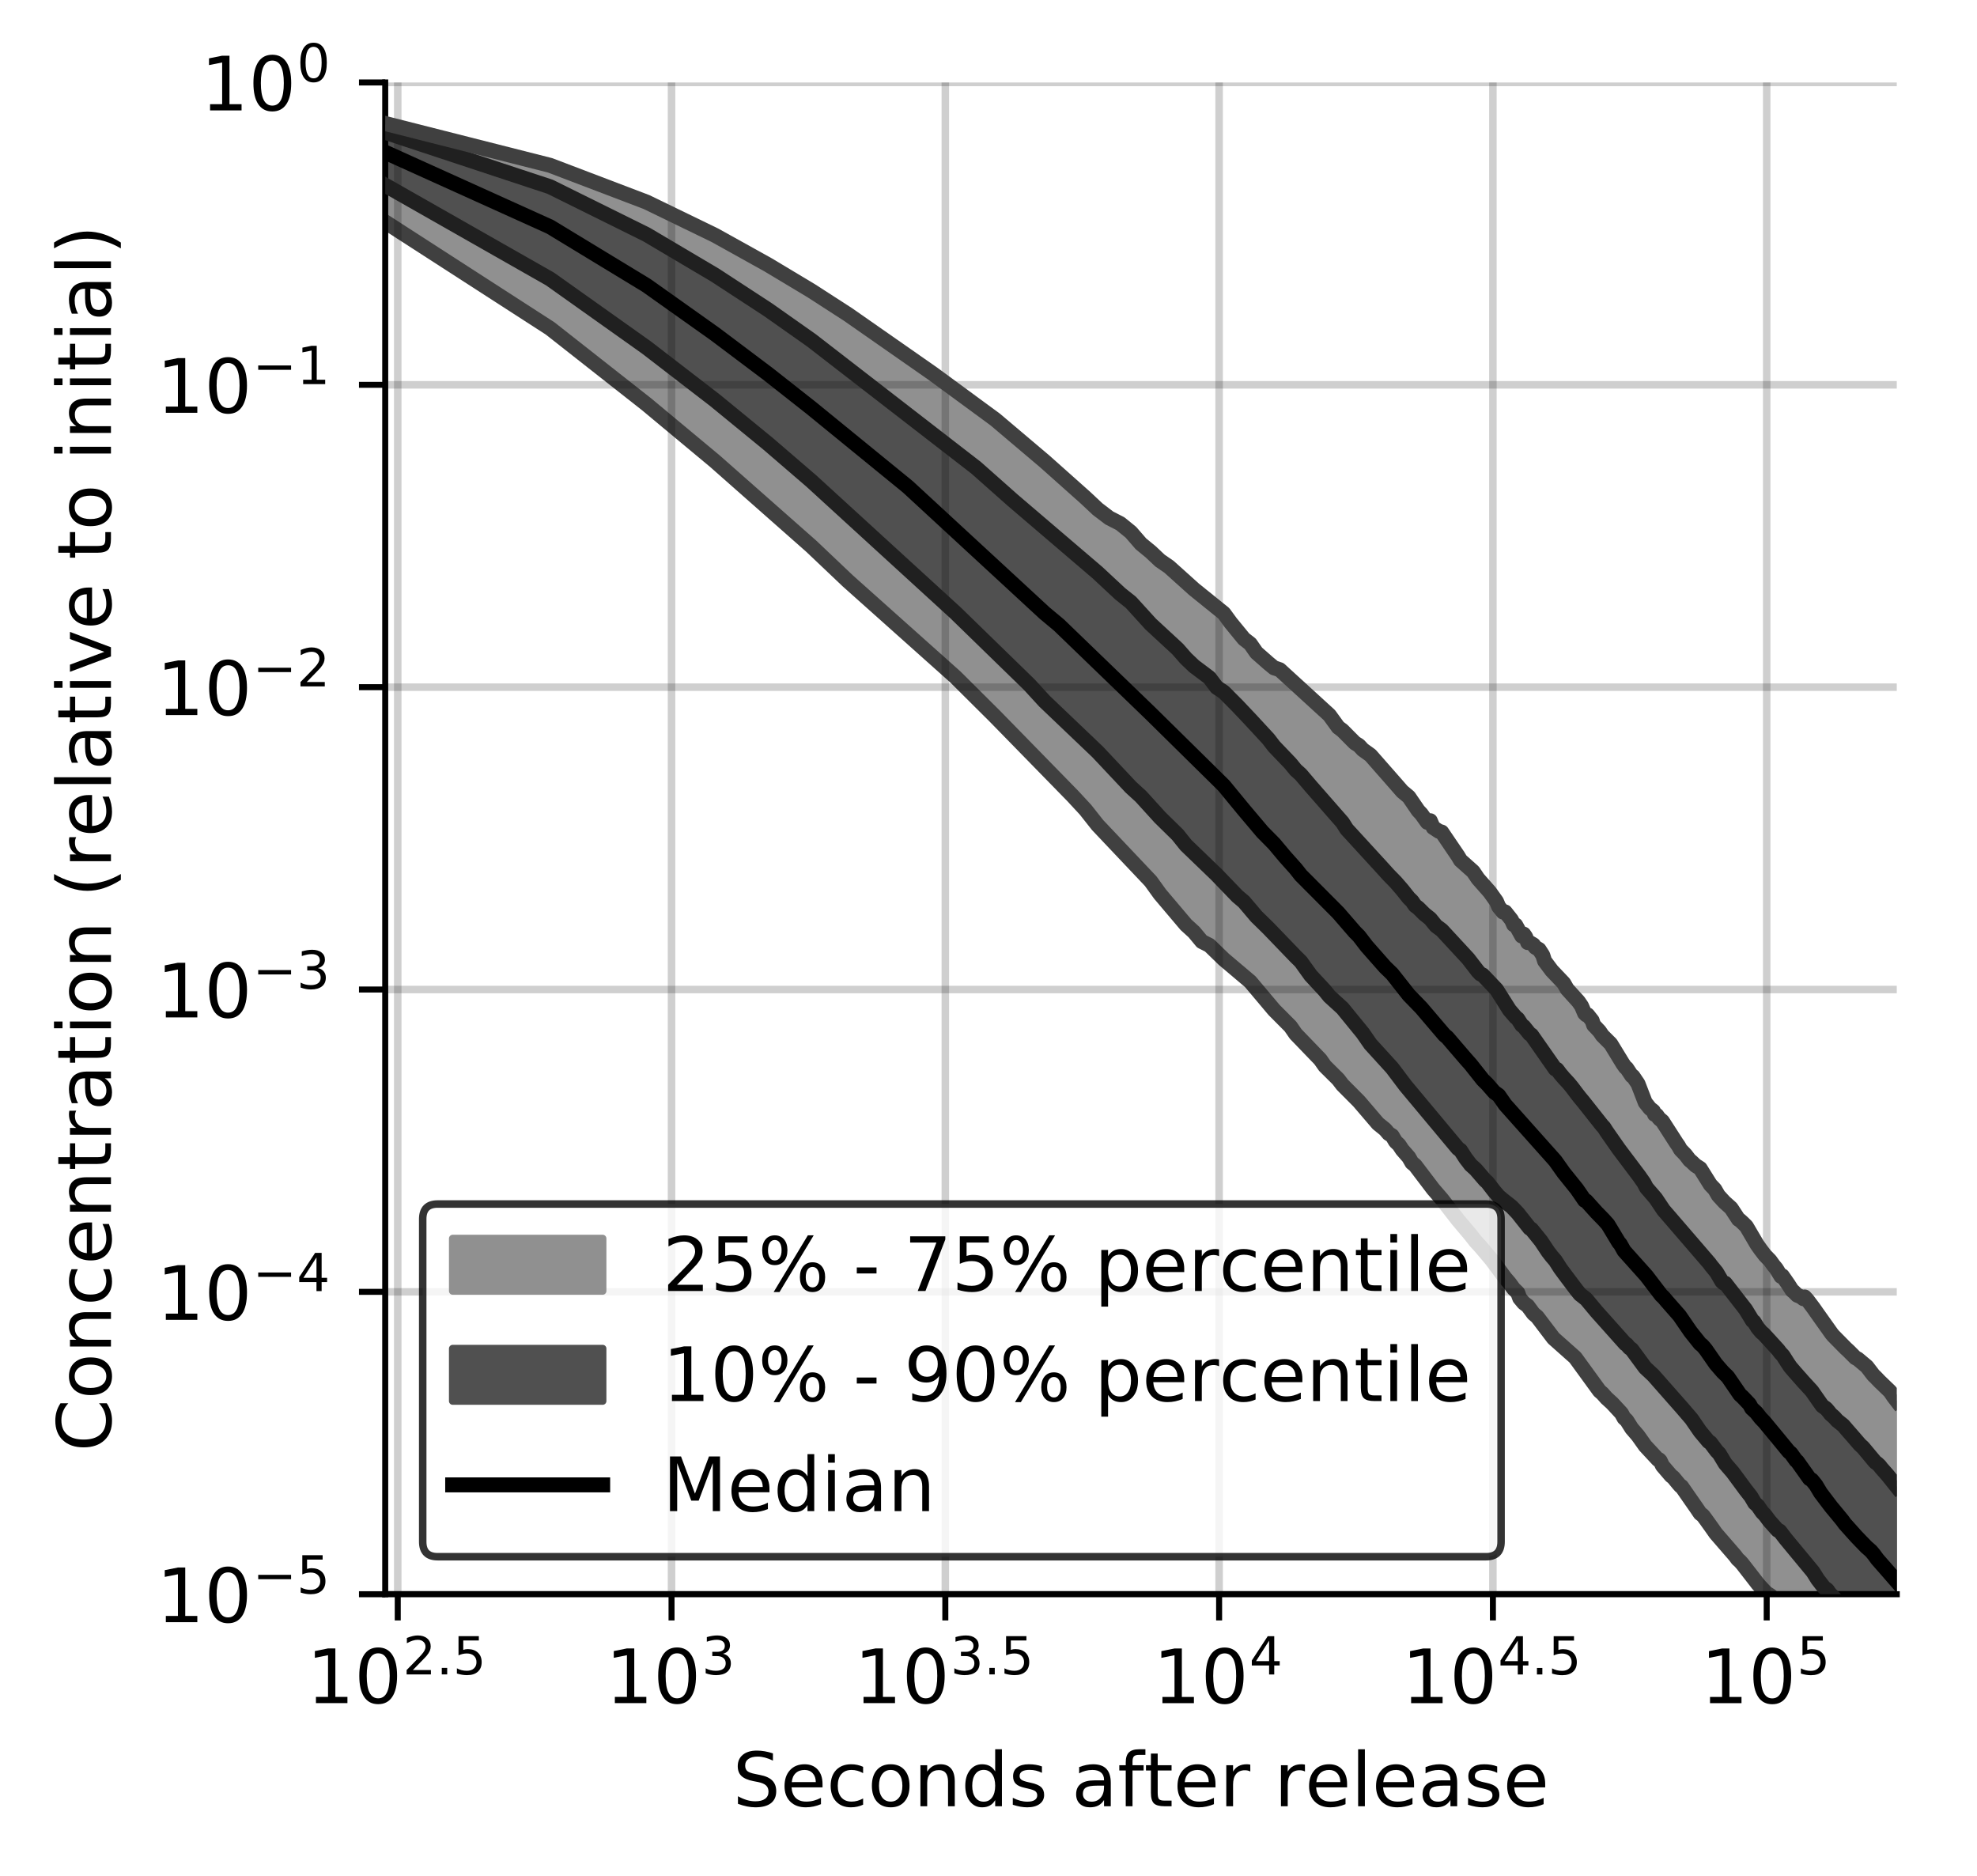 <?xml version="1.0" encoding="utf-8" standalone="no"?>
<!DOCTYPE svg PUBLIC "-//W3C//DTD SVG 1.1//EN"
  "http://www.w3.org/Graphics/SVG/1.1/DTD/svg11.dtd">
<!-- Created with matplotlib (https://matplotlib.org/) -->
<svg height="250.155pt" version="1.1" viewBox="0 0 263.678 250.155" width="263.678pt" xmlns="http://www.w3.org/2000/svg" xmlns:xlink="http://www.w3.org/1999/xlink">
 <defs>
  <style type="text/css">
*{stroke-linecap:butt;stroke-linejoin:round;}
  </style>
 </defs>
 <g id="figure_1">
  <g id="patch_1">
   <path d="M 0 250.155 
L 263.678 250.155 
L 263.678 0 
L 0 0 
z
" style="fill:#ffffff;"/>
  </g>
  <g id="axes_1">
   <g id="patch_2">
    <path d="M 51.378 212.599 
L 252.978 212.599 
L 252.978 10.999 
L 51.378 10.999 
z
" style="fill:#ffffff;"/>
   </g>
   <g id="PolyCollection_1">
    <defs>
     <path d="M 51.378 -233.686 
L 51.378 -220.555 
L 73.363 -206.362 
L 86.223 -196.253 
L 95.348 -188.655 
L 102.426 -182.427 
L 108.208 -177.306 
L 113.098 -172.667 
L 117.333 -168.856 
L 121.069 -165.642 
L 124.41 -162.371 
L 127.433 -159.866 
L 130.193 -157.048 
L 132.732 -154.595 
L 135.082 -152.216 
L 137.271 -150.054 
L 139.318 -147.974 
L 141.241 -145.864 
L 143.054 -144.03 
L 144.768 -142.181 
L 146.395 -140.123 
L 147.943 -138.522 
L 149.418 -136.98 
L 150.828 -135.674 
L 152.178 -134.055 
L 153.473 -132.645 
L 154.717 -130.922 
L 155.914 -129.492 
L 157.067 -128.199 
L 158.18 -126.83 
L 159.256 -125.849 
L 160.296 -124.596 
L 161.303 -124.088 
L 162.279 -123.096 
L 163.226 -122.224 
L 164.145 -121.418 
L 165.038 -120.623 
L 165.908 -120.021 
L 166.753 -119.241 
L 167.577 -118.217 
L 168.38 -117.322 
L 169.163 -116.261 
L 169.928 -115.468 
L 170.674 -114.731 
L 171.403 -114.023 
L 172.116 -113.269 
L 172.813 -112.262 
L 173.495 -111.567 
L 174.163 -110.993 
L 174.817 -110.192 
L 175.458 -109.519 
L 176.086 -108.865 
L 176.702 -107.987 
L 177.306 -107.437 
L 177.899 -106.787 
L 178.481 -106.224 
L 179.052 -105.481 
L 179.614 -104.944 
L 180.165 -104.338 
L 180.708 -103.804 
L 181.241 -103.279 
L 181.765 -102.669 
L 182.281 -102.063 
L 182.788 -101.41 
L 183.288 -100.925 
L 183.779 -100.315 
L 184.264 -99.981 
L 184.741 -99.533 
L 185.21 -98.983 
L 185.674 -98.693 
L 186.13 -97.919 
L 186.58 -97.495 
L 187.023 -96.825 
L 187.461 -96.373 
L 187.892 -95.831 
L 188.318 -95.091 
L 188.738 -94.753 
L 189.153 -94.18 
L 189.562 -93.553 
L 189.966 -92.894 
L 190.365 -92.453 
L 190.759 -92.014 
L 191.148 -91.579 
L 191.533 -91.183 
L 191.913 -90.726 
L 192.288 -90.261 
L 192.659 -89.753 
L 193.026 -89.375 
L 193.388 -88.848 
L 193.747 -88.283 
L 194.101 -87.807 
L 194.451 -87.479 
L 194.798 -87.082 
L 195.141 -86.604 
L 195.48 -86.197 
L 195.816 -85.814 
L 196.148 -85.463 
L 196.477 -84.938 
L 196.802 -84.625 
L 197.124 -84.342 
L 197.443 -83.927 
L 197.758 -83.489 
L 198.071 -83.19 
L 198.38 -82.865 
L 198.687 -82.389 
L 198.99 -82.094 
L 199.291 -81.667 
L 199.589 -81.165 
L 199.884 -80.84 
L 200.176 -80.289 
L 200.466 -79.921 
L 200.753 -79.715 
L 201.037 -79.459 
L 201.319 -79.06 
L 201.599 -78.569 
L 201.876 -78.298 
L 202.15 -78.032 
L 202.422 -77.768 
L 202.692 -77.036 
L 202.96 -76.658 
L 203.226 -76.397 
L 203.489 -76.241 
L 203.75 -76.012 
L 204.009 -75.63 
L 204.266 -75.196 
L 204.52 -74.97 
L 204.773 -74.761 
L 205.024 -74.545 
L 205.273 -74.198 
L 205.519 -73.747 
L 205.764 -73.497 
L 206.007 -73.237 
L 206.249 -72.965 
L 206.488 -72.615 
L 206.725 -72.08 
L 206.961 -71.873 
L 207.195 -71.688 
L 207.428 -71.49 
L 207.658 -71.27 
L 207.887 -71.081 
L 208.115 -70.883 
L 208.341 -70.686 
L 208.565 -70.499 
L 208.787 -70.307 
L 209.008 -70.124 
L 209.228 -69.937 
L 209.446 -69.755 
L 209.662 -69.592 
L 209.877 -69.434 
L 210.091 -69.114 
L 210.303 -68.817 
L 210.514 -68.456 
L 210.723 -68.2 
L 210.931 -67.935 
L 211.138 -67.619 
L 211.343 -67.311 
L 211.547 -66.996 
L 211.75 -66.733 
L 211.951 -66.478 
L 212.151 -66.233 
L 212.35 -65.994 
L 212.548 -65.765 
L 212.744 -65.478 
L 212.939 -65.196 
L 213.133 -64.858 
L 213.326 -64.667 
L 213.518 -64.522 
L 213.708 -64.334 
L 213.898 -64.082 
L 214.086 -63.838 
L 214.273 -63.702 
L 214.459 -63.564 
L 214.644 -63.423 
L 214.828 -63.227 
L 215.011 -63.032 
L 215.192 -62.85 
L 215.373 -62.677 
L 215.553 -62.428 
L 215.731 -62.16 
L 215.909 -62.111 
L 216.086 -61.974 
L 216.262 -61.681 
L 216.436 -61.304 
L 216.61 -61.049 
L 216.783 -60.907 
L 216.955 -60.74 
L 217.126 -60.422 
L 217.296 -60.077 
L 217.465 -59.887 
L 217.633 -59.664 
L 217.801 -59.486 
L 217.967 -59.23 
L 218.133 -58.991 
L 218.298 -58.863 
L 218.462 -58.699 
L 218.625 -58.447 
L 218.787 -58.175 
L 218.948 -57.946 
L 219.109 -57.671 
L 219.269 -57.504 
L 219.428 -57.341 
L 219.586 -57.168 
L 219.743 -56.964 
L 219.9 -56.781 
L 220.056 -56.66 
L 220.211 -56.55 
L 220.365 -56.369 
L 220.519 -56.177 
L 220.672 -55.988 
L 220.824 -55.87 
L 220.975 -55.669 
L 221.126 -55.512 
L 221.276 -55.494 
L 221.425 -55.343 
L 221.574 -54.899 
L 221.721 -54.703 
L 221.869 -54.519 
L 222.015 -54.338 
L 222.161 -54.149 
L 222.306 -53.976 
L 222.451 -53.812 
L 222.594 -53.785 
L 222.738 -53.567 
L 222.88 -53.35 
L 223.022 -53.281 
L 223.163 -53.136 
L 223.304 -52.993 
L 223.444 -52.883 
L 223.584 -52.746 
L 223.722 -52.514 
L 223.861 -52.288 
L 223.998 -52.068 
L 224.135 -51.98 
L 224.272 -51.923 
L 224.407 -51.715 
L 224.543 -51.517 
L 224.677 -51.322 
L 224.811 -51.17 
L 224.945 -50.998 
L 225.078 -50.759 
L 225.21 -50.587 
L 225.342 -50.37 
L 225.474 -50.05 
L 225.604 -49.835 
L 225.735 -49.702 
L 225.864 -49.58 
L 225.994 -49.448 
L 226.122 -49.309 
L 226.25 -49.083 
L 226.378 -48.846 
L 226.505 -48.658 
L 226.632 -48.55 
L 226.758 -48.334 
L 226.884 -48.179 
L 227.009 -48.128 
L 227.133 -48.043 
L 227.257 -47.926 
L 227.381 -47.791 
L 227.504 -47.543 
L 227.627 -47.391 
L 227.749 -47.289 
L 227.871 -47.189 
L 227.992 -47.089 
L 228.113 -46.902 
L 228.233 -46.625 
L 228.353 -46.358 
L 228.473 -46.13 
L 228.592 -45.971 
L 228.71 -45.823 
L 228.829 -45.677 
L 228.946 -45.533 
L 229.063 -45.393 
L 229.18 -45.257 
L 229.297 -45.095 
L 229.413 -44.907 
L 229.528 -44.767 
L 229.643 -44.616 
L 229.758 -44.428 
L 229.872 -44.297 
L 229.986 -44.18 
L 230.1 -44.064 
L 230.213 -43.954 
L 230.325 -43.827 
L 230.438 -43.704 
L 230.55 -43.593 
L 230.661 -43.523 
L 230.772 -43.439 
L 230.883 -43.285 
L 230.993 -43.159 
L 231.103 -42.998 
L 231.213 -42.879 
L 231.322 -42.775 
L 231.431 -42.674 
L 231.539 -42.571 
L 231.647 -42.402 
L 231.755 -42.234 
L 231.862 -42.09 
L 231.969 -42.017 
L 232.076 -41.947 
L 232.182 -41.867 
L 232.288 -41.756 
L 232.394 -41.589 
L 232.499 -41.462 
L 232.604 -41.357 
L 232.708 -41.275 
L 232.812 -41.204 
L 232.916 -41.097 
L 233.02 -40.84 
L 233.123 -40.583 
L 233.226 -40.476 
L 233.328 -40.415 
L 233.43 -40.258 
L 233.532 -40.169 
L 233.633 -40.009 
L 233.735 -39.949 
L 233.835 -39.909 
L 233.936 -39.754 
L 234.036 -39.566 
L 234.136 -39.426 
L 234.236 -39.217 
L 234.335 -39.012 
L 234.434 -38.955 
L 234.533 -38.88 
L 234.631 -38.744 
L 234.729 -38.617 
L 234.827 -38.495 
L 234.924 -38.389 
L 235.021 -38.329 
L 235.118 -38.298 
L 235.215 -38.113 
L 235.311 -37.965 
L 235.407 -37.896 
L 235.503 -37.846 
L 235.598 -37.706 
L 235.693 -37.612 
L 235.788 -37.536 
L 235.882 -37.499 
L 235.977 -37.465 
L 236.071 -37.417 
L 236.164 -37.349 
L 236.258 -37.191 
L 236.351 -37.115 
L 236.444 -37.047 
L 236.536 -36.977 
L 236.629 -36.905 
L 236.721 -36.804 
L 236.813 -36.631 
L 236.904 -36.461 
L 236.995 -36.293 
L 237.087 -36.129 
L 237.177 -35.974 
L 237.268 -35.825 
L 237.358 -35.682 
L 237.448 -35.545 
L 237.538 -35.398 
L 237.627 -35.244 
L 237.716 -35.186 
L 237.805 -35.067 
L 237.894 -34.961 
L 237.983 -34.857 
L 238.071 -34.718 
L 238.159 -34.557 
L 238.246 -34.427 
L 238.334 -34.292 
L 238.421 -34.218 
L 238.508 -34.145 
L 238.595 -34.065 
L 238.682 -33.956 
L 238.768 -33.876 
L 238.854 -33.748 
L 238.94 -33.608 
L 239.025 -33.362 
L 239.111 -33.122 
L 239.196 -32.947 
L 239.281 -32.724 
L 239.366 -32.579 
L 239.45 -32.435 
L 239.534 -32.292 
L 239.618 -32.152 
L 239.702 -32.018 
L 239.786 -31.884 
L 239.869 -31.749 
L 239.952 -31.615 
L 240.035 -31.479 
L 240.118 -31.344 
L 240.2 -31.21 
L 240.283 -31.112 
L 240.365 -31.061 
L 240.446 -31.006 
L 240.528 -30.873 
L 240.61 -30.743 
L 240.691 -30.615 
L 240.772 -30.488 
L 240.853 -30.364 
L 240.933 -30.245 
L 241.014 -30.131 
L 241.094 -30.018 
L 241.174 -29.923 
L 241.254 -29.844 
L 241.333 -29.731 
L 241.413 -29.645 
L 241.492 -29.501 
L 241.571 -29.358 
L 241.65 -29.249 
L 241.728 -29.145 
L 241.807 -29.044 
L 241.885 -28.945 
L 241.963 -28.848 
L 242.041 -28.75 
L 242.118 -28.655 
L 242.196 -28.561 
L 242.273 -28.47 
L 242.35 -28.379 
L 242.427 -28.29 
L 242.504 -28.129 
L 242.58 -27.969 
L 242.657 -27.889 
L 242.733 -27.843 
L 242.809 -27.774 
L 242.884 -27.657 
L 242.96 -27.57 
L 243.035 -27.476 
L 243.111 -27.422 
L 243.186 -27.307 
L 243.261 -27.181 
L 243.335 -27.083 
L 243.41 -26.989 
L 243.484 -26.87 
L 243.559 -26.799 
L 243.633 -26.712 
L 243.706 -26.626 
L 243.78 -26.541 
L 243.854 -26.459 
L 243.927 -26.378 
L 244 -26.3 
L 244.073 -26.224 
L 244.146 -26.15 
L 244.219 -26.052 
L 244.291 -25.857 
L 244.363 -25.723 
L 244.436 -25.624 
L 244.508 -25.539 
L 244.579 -25.467 
L 244.651 -25.381 
L 244.723 -25.293 
L 244.794 -25.205 
L 244.865 -25.118 
L 244.936 -25.032 
L 245.007 -24.95 
L 245.078 -24.875 
L 245.148 -24.807 
L 245.219 -24.739 
L 245.289 -24.673 
L 245.359 -24.607 
L 245.429 -24.54 
L 245.499 -24.472 
L 245.568 -24.418 
L 245.638 -24.379 
L 245.707 -24.341 
L 245.776 -24.302 
L 245.845 -24.219 
L 245.914 -24.157 
L 245.983 -24.1 
L 246.052 -24.043 
L 246.12 -23.986 
L 246.188 -23.919 
L 246.256 -23.851 
L 246.324 -23.782 
L 246.392 -23.712 
L 246.46 -23.642 
L 246.528 -23.572 
L 246.595 -23.501 
L 246.662 -23.436 
L 246.729 -23.371 
L 246.796 -23.305 
L 246.863 -23.23 
L 246.93 -23.149 
L 246.996 -23.068 
L 247.063 -22.97 
L 247.129 -22.863 
L 247.195 -22.753 
L 247.261 -22.641 
L 247.327 -22.528 
L 247.393 -22.413 
L 247.459 -22.328 
L 247.524 -22.247 
L 247.589 -22.163 
L 247.655 -22.078 
L 247.72 -21.994 
L 247.785 -21.91 
L 247.849 -21.739 
L 247.914 -21.583 
L 247.979 -21.526 
L 248.043 -21.515 
L 248.107 -21.485 
L 248.171 -21.415 
L 248.235 -21.336 
L 248.299 -21.257 
L 248.363 -21.178 
L 248.427 -21.121 
L 248.49 -21.08 
L 248.553 -20.962 
L 248.617 -20.935 
L 248.68 -20.913 
L 248.743 -20.888 
L 248.806 -20.873 
L 248.868 -20.778 
L 248.931 -20.753 
L 248.994 -20.693 
L 249.056 -20.658 
L 249.118 -20.624 
L 249.18 -20.591 
L 249.242 -20.557 
L 249.304 -20.475 
L 249.366 -20.381 
L 249.428 -20.287 
L 249.489 -20.195 
L 249.551 -20.106 
L 249.612 -20.02 
L 249.673 -19.944 
L 249.734 -19.879 
L 249.795 -19.812 
L 249.856 -19.696 
L 249.917 -19.607 
L 249.977 -19.56 
L 250.038 -19.504 
L 250.098 -19.442 
L 250.158 -19.381 
L 250.218 -19.313 
L 250.278 -19.14 
L 250.338 -18.999 
L 250.398 -18.991 
L 250.458 -18.991 
L 250.517 -18.991 
L 250.577 -18.902 
L 250.636 -18.799 
L 250.695 -18.722 
L 250.754 -18.662 
L 250.813 -18.611 
L 250.872 -18.555 
L 250.931 -18.501 
L 250.99 -18.452 
L 251.048 -18.366 
L 251.107 -18.256 
L 251.165 -18.151 
L 251.223 -18.105 
L 251.282 -18.06 
L 251.34 -18.016 
L 251.398 -17.978 
L 251.455 -17.941 
L 251.513 -17.904 
L 251.571 -17.868 
L 251.628 -17.834 
L 251.686 -17.734 
L 251.743 -17.588 
L 251.8 -17.444 
L 251.857 -17.301 
L 251.914 -17.21 
L 251.971 -17.148 
L 252.028 -17.087 
L 252.085 -17.037 
L 252.141 -16.99 
L 252.198 -16.944 
L 252.254 -16.868 
L 252.31 -16.808 
L 252.367 -16.715 
L 252.423 -16.617 
L 252.479 -16.587 
L 252.535 -16.509 
L 252.59 -16.448 
L 252.646 -16.418 
L 252.702 -16.388 
L 252.757 -16.364 
L 252.812 -16.358 
L 252.868 -16.38 
L 252.923 -16.351 
L 252.978 -16.321 
L 252.978 -63.344 
L 252.978 -63.344 
L 252.923 -63.43 
L 252.868 -63.487 
L 252.812 -63.544 
L 252.757 -63.599 
L 252.702 -63.678 
L 252.646 -63.749 
L 252.59 -63.834 
L 252.535 -63.921 
L 252.479 -64.008 
L 252.423 -64.095 
L 252.367 -64.183 
L 252.31 -64.273 
L 252.254 -64.361 
L 252.198 -64.45 
L 252.141 -64.527 
L 252.085 -64.592 
L 252.028 -64.654 
L 251.971 -64.712 
L 251.914 -64.796 
L 251.857 -64.881 
L 251.8 -64.934 
L 251.743 -64.988 
L 251.686 -65.042 
L 251.628 -65.096 
L 251.571 -65.151 
L 251.513 -65.196 
L 251.455 -65.227 
L 251.398 -65.252 
L 251.34 -65.295 
L 251.282 -65.344 
L 251.223 -65.395 
L 251.165 -65.445 
L 251.107 -65.497 
L 251.048 -65.547 
L 250.99 -65.595 
L 250.931 -65.644 
L 250.872 -65.732 
L 250.813 -65.824 
L 250.754 -65.879 
L 250.695 -65.93 
L 250.636 -65.989 
L 250.577 -66.015 
L 250.517 -66.061 
L 250.458 -66.118 
L 250.398 -66.224 
L 250.338 -66.276 
L 250.278 -66.324 
L 250.218 -66.405 
L 250.158 -66.488 
L 250.098 -66.569 
L 250.038 -66.651 
L 249.977 -66.71 
L 249.917 -66.746 
L 249.856 -66.781 
L 249.795 -66.851 
L 249.734 -66.939 
L 249.673 -67.028 
L 249.612 -67.116 
L 249.551 -67.204 
L 249.489 -67.291 
L 249.428 -67.377 
L 249.366 -67.461 
L 249.304 -67.543 
L 249.242 -67.625 
L 249.18 -67.679 
L 249.118 -67.724 
L 249.056 -67.812 
L 248.994 -67.906 
L 248.931 -68 
L 248.868 -68.058 
L 248.806 -68.082 
L 248.743 -68.108 
L 248.68 -68.134 
L 248.617 -68.226 
L 248.553 -68.32 
L 248.49 -68.386 
L 248.427 -68.439 
L 248.363 -68.492 
L 248.299 -68.546 
L 248.235 -68.598 
L 248.171 -68.649 
L 248.107 -68.692 
L 248.043 -68.735 
L 247.979 -68.779 
L 247.914 -68.823 
L 247.849 -68.873 
L 247.785 -68.922 
L 247.72 -68.96 
L 247.655 -68.968 
L 247.589 -69.064 
L 247.524 -69.08 
L 247.459 -69.093 
L 247.393 -69.105 
L 247.327 -69.142 
L 247.261 -69.204 
L 247.195 -69.288 
L 247.129 -69.373 
L 247.063 -69.459 
L 246.996 -69.542 
L 246.93 -69.602 
L 246.863 -69.663 
L 246.796 -69.724 
L 246.729 -69.798 
L 246.662 -69.876 
L 246.595 -69.95 
L 246.528 -70.026 
L 246.46 -70.112 
L 246.392 -70.185 
L 246.324 -70.25 
L 246.256 -70.293 
L 246.188 -70.334 
L 246.12 -70.375 
L 246.052 -70.437 
L 245.983 -70.494 
L 245.914 -70.526 
L 245.845 -70.588 
L 245.776 -70.652 
L 245.707 -70.718 
L 245.638 -70.815 
L 245.568 -70.891 
L 245.499 -70.953 
L 245.429 -71.018 
L 245.359 -71.087 
L 245.289 -71.16 
L 245.219 -71.282 
L 245.148 -71.401 
L 245.078 -71.466 
L 245.007 -71.516 
L 244.936 -71.557 
L 244.865 -71.595 
L 244.794 -71.662 
L 244.723 -71.735 
L 244.651 -71.806 
L 244.579 -71.957 
L 244.508 -72.036 
L 244.436 -72.094 
L 244.363 -72.249 
L 244.291 -72.299 
L 244.219 -72.327 
L 244.146 -72.399 
L 244.073 -72.526 
L 244 -72.657 
L 243.927 -72.789 
L 243.854 -72.917 
L 243.78 -73.045 
L 243.706 -73.17 
L 243.633 -73.285 
L 243.559 -73.345 
L 243.484 -73.404 
L 243.41 -73.478 
L 243.335 -73.595 
L 243.261 -73.713 
L 243.186 -73.833 
L 243.111 -73.952 
L 243.035 -74.073 
L 242.96 -74.194 
L 242.884 -74.31 
L 242.809 -74.423 
L 242.733 -74.538 
L 242.657 -74.591 
L 242.58 -74.677 
L 242.504 -74.791 
L 242.427 -74.905 
L 242.35 -75.02 
L 242.273 -75.135 
L 242.196 -75.242 
L 242.118 -75.35 
L 242.041 -75.42 
L 241.963 -75.538 
L 241.885 -75.694 
L 241.807 -75.814 
L 241.728 -75.931 
L 241.65 -76.036 
L 241.571 -76.14 
L 241.492 -76.242 
L 241.413 -76.341 
L 241.333 -76.451 
L 241.254 -76.556 
L 241.174 -76.664 
L 241.094 -76.757 
L 241.014 -76.852 
L 240.933 -76.947 
L 240.853 -77.043 
L 240.772 -77.138 
L 240.691 -77.195 
L 240.61 -77.102 
L 240.528 -76.964 
L 240.446 -77.03 
L 240.365 -77.099 
L 240.283 -77.163 
L 240.2 -77.221 
L 240.118 -77.269 
L 240.035 -77.31 
L 239.952 -77.348 
L 239.869 -77.381 
L 239.786 -77.41 
L 239.702 -77.432 
L 239.618 -77.46 
L 239.534 -77.504 
L 239.45 -77.607 
L 239.366 -77.705 
L 239.281 -77.824 
L 239.196 -77.937 
L 239.111 -78.045 
L 239.025 -78.064 
L 238.94 -78.083 
L 238.854 -78.205 
L 238.768 -78.367 
L 238.682 -78.533 
L 238.595 -78.702 
L 238.508 -78.874 
L 238.421 -79.016 
L 238.334 -79.146 
L 238.246 -79.277 
L 238.159 -79.41 
L 238.071 -79.537 
L 237.983 -79.661 
L 237.894 -79.783 
L 237.805 -79.903 
L 237.716 -80.013 
L 237.627 -79.996 
L 237.538 -79.941 
L 237.448 -79.929 
L 237.358 -80.089 
L 237.268 -80.204 
L 237.177 -80.401 
L 237.087 -80.603 
L 236.995 -80.801 
L 236.904 -80.977 
L 236.813 -81.122 
L 236.721 -81.229 
L 236.629 -81.328 
L 236.536 -81.419 
L 236.444 -81.529 
L 236.351 -81.593 
L 236.258 -81.698 
L 236.164 -81.899 
L 236.071 -82.062 
L 235.977 -82.274 
L 235.882 -82.298 
L 235.788 -82.322 
L 235.693 -82.444 
L 235.598 -82.579 
L 235.503 -82.66 
L 235.407 -82.746 
L 235.311 -82.81 
L 235.215 -82.944 
L 235.118 -83.073 
L 235.021 -83.158 
L 234.924 -83.341 
L 234.827 -83.502 
L 234.729 -83.661 
L 234.631 -83.818 
L 234.533 -83.903 
L 234.434 -84.01 
L 234.335 -84.195 
L 234.236 -84.404 
L 234.136 -84.59 
L 234.036 -84.765 
L 233.936 -84.948 
L 233.835 -85.126 
L 233.735 -85.305 
L 233.633 -85.457 
L 233.532 -85.574 
L 233.43 -85.769 
L 233.328 -85.93 
L 233.226 -86.205 
L 233.123 -86.31 
L 233.02 -86.45 
L 232.916 -86.613 
L 232.812 -86.765 
L 232.708 -86.871 
L 232.604 -86.952 
L 232.499 -87.039 
L 232.394 -87.126 
L 232.288 -87.213 
L 232.182 -87.25 
L 232.076 -87.413 
L 231.969 -87.516 
L 231.862 -87.55 
L 231.755 -87.632 
L 231.647 -87.802 
L 231.539 -87.957 
L 231.431 -88.102 
L 231.322 -88.236 
L 231.213 -88.328 
L 231.103 -88.622 
L 230.993 -88.858 
L 230.883 -89.045 
L 230.772 -89.226 
L 230.661 -89.392 
L 230.55 -89.529 
L 230.438 -89.576 
L 230.325 -89.714 
L 230.213 -89.739 
L 230.1 -89.762 
L 229.986 -89.848 
L 229.872 -90.033 
L 229.758 -90.098 
L 229.643 -90.144 
L 229.528 -90.351 
L 229.413 -90.47 
L 229.297 -90.575 
L 229.18 -90.727 
L 229.063 -90.874 
L 228.946 -91.066 
L 228.829 -91.27 
L 228.71 -91.541 
L 228.592 -91.633 
L 228.473 -91.813 
L 228.353 -91.928 
L 228.233 -92.048 
L 228.113 -92.169 
L 227.992 -92.329 
L 227.871 -92.512 
L 227.749 -92.676 
L 227.627 -92.811 
L 227.504 -92.992 
L 227.381 -93.142 
L 227.257 -93.296 
L 227.133 -93.547 
L 227.009 -93.798 
L 226.884 -94.121 
L 226.758 -94.335 
L 226.632 -94.503 
L 226.505 -94.574 
L 226.378 -94.622 
L 226.25 -94.675 
L 226.122 -94.746 
L 225.994 -94.911 
L 225.864 -95.054 
L 225.735 -95.072 
L 225.604 -95.24 
L 225.474 -95.394 
L 225.342 -95.453 
L 225.21 -95.607 
L 225.078 -95.711 
L 224.945 -95.925 
L 224.811 -96.149 
L 224.677 -96.269 
L 224.543 -96.371 
L 224.407 -96.598 
L 224.272 -96.735 
L 224.135 -96.851 
L 223.998 -96.994 
L 223.861 -97.337 
L 223.722 -97.549 
L 223.584 -97.731 
L 223.444 -97.893 
L 223.304 -98.06 
L 223.163 -98.294 
L 223.022 -98.408 
L 222.88 -98.645 
L 222.738 -98.795 
L 222.594 -99.013 
L 222.451 -99.334 
L 222.306 -99.606 
L 222.161 -99.763 
L 222.015 -100.002 
L 221.869 -100.383 
L 221.721 -100.629 
L 221.574 -100.705 
L 221.425 -100.887 
L 221.276 -101.002 
L 221.126 -101.073 
L 220.975 -101.429 
L 220.824 -101.546 
L 220.672 -101.548 
L 220.519 -101.975 
L 220.365 -102.125 
L 220.211 -102.221 
L 220.056 -102.34 
L 219.9 -102.457 
L 219.743 -102.57 
L 219.586 -102.899 
L 219.428 -103.133 
L 219.269 -103.409 
L 219.109 -103.684 
L 218.948 -104.12 
L 218.787 -104.652 
L 218.625 -105.175 
L 218.462 -105.633 
L 218.298 -105.883 
L 218.133 -106.141 
L 217.967 -106.389 
L 217.801 -106.609 
L 217.633 -106.68 
L 217.465 -106.699 
L 217.296 -107.042 
L 217.126 -107.417 
L 216.955 -107.703 
L 216.783 -107.823 
L 216.61 -107.989 
L 216.436 -108.318 
L 216.262 -108.627 
L 216.086 -108.897 
L 215.909 -109.224 
L 215.731 -109.508 
L 215.553 -109.797 
L 215.373 -110.104 
L 215.192 -110.444 
L 215.011 -110.674 
L 214.828 -110.952 
L 214.644 -111.162 
L 214.459 -111.305 
L 214.273 -111.421 
L 214.086 -111.675 
L 213.898 -111.899 
L 213.708 -112.067 
L 213.518 -112.303 
L 213.326 -112.632 
L 213.133 -112.919 
L 212.939 -113.083 
L 212.744 -113.256 
L 212.548 -113.456 
L 212.35 -114.052 
L 212.151 -114.443 
L 211.951 -114.552 
L 211.75 -114.813 
L 211.547 -114.826 
L 211.343 -115.03 
L 211.138 -115.406 
L 210.931 -115.993 
L 210.723 -116.308 
L 210.514 -116.598 
L 210.303 -116.922 
L 210.091 -117.152 
L 209.877 -117.379 
L 209.662 -117.597 
L 209.446 -117.821 
L 209.228 -118.035 
L 209.008 -118.259 
L 208.787 -118.561 
L 208.565 -119.035 
L 208.341 -119.284 
L 208.115 -119.527 
L 207.887 -119.74 
L 207.658 -120.025 
L 207.428 -120.291 
L 207.195 -120.49 
L 206.961 -120.723 
L 206.725 -120.96 
L 206.488 -121.286 
L 206.249 -121.63 
L 206.007 -121.998 
L 205.764 -122.768 
L 205.519 -123.117 
L 205.273 -123.529 
L 205.024 -123.67 
L 204.773 -123.818 
L 204.52 -124.161 
L 204.266 -124.304 
L 204.009 -124.461 
L 203.75 -124.46 
L 203.489 -125.202 
L 203.226 -125.578 
L 202.96 -125.332 
L 202.692 -125.721 
L 202.422 -126.227 
L 202.15 -126.796 
L 201.876 -126.844 
L 201.599 -127.474 
L 201.319 -127.864 
L 201.037 -128.221 
L 200.753 -128.539 
L 200.466 -128.528 
L 200.176 -128.879 
L 199.884 -129.238 
L 199.589 -129.945 
L 199.291 -130.45 
L 198.99 -130.788 
L 198.687 -131.203 
L 198.38 -131.706 
L 198.071 -132.023 
L 197.758 -132.272 
L 197.443 -132.643 
L 197.124 -132.975 
L 196.802 -133.394 
L 196.477 -133.926 
L 196.148 -134.183 
L 195.816 -134.552 
L 195.48 -134.933 
L 195.141 -135.105 
L 194.798 -135.424 
L 194.451 -136.003 
L 194.101 -136.564 
L 193.747 -137.04 
L 193.388 -137.595 
L 193.026 -138.088 
L 192.659 -138.61 
L 192.288 -139.189 
L 191.913 -139.297 
L 191.533 -139.492 
L 191.148 -139.801 
L 190.759 -140.703 
L 190.365 -140.493 
L 189.966 -141.004 
L 189.562 -141.616 
L 189.153 -142.049 
L 188.738 -142.764 
L 188.318 -143.231 
L 187.892 -143.891 
L 187.461 -144.241 
L 187.023 -144.613 
L 186.58 -145.031 
L 186.13 -145.639 
L 185.674 -146.136 
L 185.21 -146.7 
L 184.741 -147.264 
L 184.264 -147.822 
L 183.779 -148.36 
L 183.288 -148.896 
L 182.788 -149.443 
L 182.281 -149.814 
L 181.765 -150.18 
L 181.241 -150.745 
L 180.708 -151.074 
L 180.165 -151.732 
L 179.614 -152.163 
L 179.052 -152.74 
L 178.481 -153.169 
L 177.899 -153.937 
L 177.306 -154.787 
L 176.702 -155.257 
L 176.086 -155.976 
L 175.458 -156.579 
L 174.817 -157.111 
L 174.163 -157.671 
L 173.495 -158.206 
L 172.813 -158.806 
L 172.116 -159.38 
L 171.403 -160.173 
L 170.674 -160.846 
L 169.928 -161.09 
L 169.163 -161.721 
L 168.38 -162.364 
L 167.577 -163.117 
L 166.753 -164.299 
L 165.908 -164.955 
L 165.038 -166.08 
L 164.145 -167.11 
L 163.226 -168.365 
L 162.279 -169.2 
L 161.303 -169.988 
L 160.296 -170.729 
L 159.256 -171.566 
L 158.18 -172.416 
L 157.067 -173.484 
L 155.914 -174.571 
L 154.717 -175.392 
L 153.473 -176.564 
L 152.178 -177.625 
L 150.828 -179.18 
L 149.418 -180.326 
L 147.943 -181.082 
L 146.395 -182.26 
L 144.768 -183.787 
L 143.054 -185.254 
L 141.241 -186.952 
L 139.318 -188.643 
L 137.271 -190.294 
L 135.082 -192.257 
L 132.732 -194.215 
L 130.193 -196.02 
L 127.433 -198.134 
L 124.41 -200.323 
L 121.069 -202.724 
L 117.333 -205.294 
L 113.098 -208.22 
L 108.208 -211.378 
L 102.426 -214.846 
L 95.348 -218.782 
L 86.223 -223.211 
L 73.363 -228.109 
L 51.378 -233.686 
z
" id="m254e47e876" style="stroke:#909090;"/>
    </defs>
    <g clip-path="url(#p02424de9d8)">
     <use style="fill:#909090;stroke:#909090;" x="0" xlink:href="#m254e47e876" y="250.155"/>
    </g>
   </g>
   <g id="PolyCollection_2">
    <defs>
     <path d="M 51.378 -232.514 
L 51.378 -225.452 
L 73.363 -212.949 
L 86.223 -203.815 
L 95.348 -196.785 
L 102.426 -190.989 
L 108.208 -186.013 
L 113.098 -181.546 
L 117.333 -177.605 
L 121.069 -174.275 
L 124.41 -171.2 
L 127.433 -168.439 
L 130.193 -165.748 
L 132.732 -163.142 
L 135.082 -161.077 
L 137.271 -158.863 
L 139.318 -156.631 
L 141.241 -154.832 
L 143.054 -153.055 
L 144.768 -151.44 
L 146.395 -149.885 
L 147.943 -148.211 
L 149.418 -146.459 
L 150.828 -145.171 
L 152.178 -143.935 
L 153.473 -142.492 
L 154.717 -141.141 
L 155.914 -140.023 
L 157.067 -138.835 
L 158.18 -137.446 
L 159.256 -136.438 
L 160.296 -135.389 
L 161.303 -134.478 
L 162.279 -133.497 
L 163.226 -132.486 
L 164.145 -131.498 
L 165.038 -130.632 
L 165.908 -129.898 
L 166.753 -128.899 
L 167.577 -127.928 
L 168.38 -127.194 
L 169.163 -126.376 
L 169.928 -125.554 
L 170.674 -124.664 
L 171.403 -124.071 
L 172.116 -123.306 
L 172.813 -122.586 
L 173.495 -121.914 
L 174.163 -120.925 
L 174.817 -120.074 
L 175.458 -119.431 
L 176.086 -118.799 
L 176.702 -118.043 
L 177.306 -117.295 
L 177.899 -116.769 
L 178.481 -116.122 
L 179.052 -115.698 
L 179.614 -115.037 
L 180.165 -114.351 
L 180.708 -113.716 
L 181.241 -113.069 
L 181.765 -112.374 
L 182.281 -111.575 
L 182.788 -110.902 
L 183.288 -110.373 
L 183.779 -109.849 
L 184.264 -109.357 
L 184.741 -108.789 
L 185.21 -108.289 
L 185.674 -107.734 
L 186.13 -107.082 
L 186.58 -106.436 
L 187.023 -105.829 
L 187.461 -105.365 
L 187.892 -104.844 
L 188.318 -104.375 
L 188.738 -103.792 
L 189.153 -103.389 
L 189.562 -103.002 
L 189.966 -102.384 
L 190.365 -101.884 
L 190.759 -101.305 
L 191.148 -100.816 
L 191.533 -100.337 
L 191.913 -100.004 
L 192.288 -99.567 
L 192.659 -99.12 
L 193.026 -98.577 
L 193.388 -98.215 
L 193.747 -97.751 
L 194.101 -97.293 
L 194.451 -96.995 
L 194.798 -96.745 
L 195.141 -96.296 
L 195.48 -95.689 
L 195.816 -95.186 
L 196.148 -94.814 
L 196.477 -94.538 
L 196.802 -94.227 
L 197.124 -93.83 
L 197.443 -93.371 
L 197.758 -92.984 
L 198.071 -92.759 
L 198.38 -92.484 
L 198.687 -92.02 
L 198.99 -91.633 
L 199.291 -91.303 
L 199.589 -90.914 
L 199.884 -90.62 
L 200.176 -90.435 
L 200.466 -90.127 
L 200.753 -89.922 
L 201.037 -89.715 
L 201.319 -89.46 
L 201.599 -89.236 
L 201.876 -88.968 
L 202.15 -88.707 
L 202.422 -88.377 
L 202.692 -88.006 
L 202.96 -87.707 
L 203.226 -87.424 
L 203.489 -87.04 
L 203.75 -86.667 
L 204.009 -86.373 
L 204.266 -86.219 
L 204.52 -85.934 
L 204.773 -85.596 
L 205.024 -85.297 
L 205.273 -85.026 
L 205.519 -84.672 
L 205.764 -84.345 
L 206.007 -83.957 
L 206.249 -83.588 
L 206.488 -83.218 
L 206.725 -82.859 
L 206.961 -82.607 
L 207.195 -82.398 
L 207.428 -82.067 
L 207.658 -81.658 
L 207.887 -81.321 
L 208.115 -80.997 
L 208.341 -80.745 
L 208.565 -80.339 
L 208.787 -80.086 
L 209.008 -79.807 
L 209.228 -79.548 
L 209.446 -79.223 
L 209.662 -78.97 
L 209.877 -78.553 
L 210.091 -78.271 
L 210.303 -78.078 
L 210.514 -77.719 
L 210.723 -77.56 
L 210.931 -77.417 
L 211.138 -77.252 
L 211.343 -77.097 
L 211.547 -76.917 
L 211.75 -76.649 
L 211.951 -76.455 
L 212.151 -76.119 
L 212.35 -75.806 
L 212.548 -75.618 
L 212.744 -75.474 
L 212.939 -75.247 
L 213.133 -75.024 
L 213.326 -74.925 
L 213.518 -74.669 
L 213.708 -74.412 
L 213.898 -74.284 
L 214.086 -74.024 
L 214.273 -73.761 
L 214.459 -73.61 
L 214.644 -73.351 
L 214.828 -73.037 
L 215.011 -72.841 
L 215.192 -72.66 
L 215.373 -72.541 
L 215.553 -72.379 
L 215.731 -72.099 
L 215.909 -71.825 
L 216.086 -71.59 
L 216.262 -71.382 
L 216.436 -71.223 
L 216.61 -71.171 
L 216.783 -70.944 
L 216.955 -70.855 
L 217.126 -70.574 
L 217.296 -70.444 
L 217.465 -70.329 
L 217.633 -70.192 
L 217.801 -69.952 
L 217.967 -69.749 
L 218.133 -69.501 
L 218.298 -69.261 
L 218.462 -69.026 
L 218.625 -68.794 
L 218.787 -68.518 
L 218.948 -68.283 
L 219.109 -68.074 
L 219.269 -67.921 
L 219.428 -67.756 
L 219.586 -67.627 
L 219.743 -67.459 
L 219.9 -67.381 
L 220.056 -67.239 
L 220.211 -66.992 
L 220.365 -66.916 
L 220.519 -66.737 
L 220.672 -66.558 
L 220.824 -66.271 
L 220.975 -66.064 
L 221.126 -65.958 
L 221.276 -65.784 
L 221.425 -65.601 
L 221.574 -65.452 
L 221.721 -65.316 
L 221.869 -65.17 
L 222.015 -65.014 
L 222.161 -64.786 
L 222.306 -64.567 
L 222.451 -64.428 
L 222.594 -64.317 
L 222.738 -64.178 
L 222.88 -64.002 
L 223.022 -63.866 
L 223.163 -63.731 
L 223.304 -63.608 
L 223.444 -63.346 
L 223.584 -63.124 
L 223.722 -63.031 
L 223.861 -62.863 
L 223.998 -62.713 
L 224.135 -62.58 
L 224.272 -62.46 
L 224.407 -62.323 
L 224.543 -62.181 
L 224.677 -62.055 
L 224.811 -61.933 
L 224.945 -61.674 
L 225.078 -61.621 
L 225.21 -61.429 
L 225.342 -61.253 
L 225.474 -61.075 
L 225.604 -60.929 
L 225.735 -60.718 
L 225.864 -60.457 
L 225.994 -60.279 
L 226.122 -60.125 
L 226.25 -59.946 
L 226.378 -59.766 
L 226.505 -59.591 
L 226.632 -59.42 
L 226.758 -59.252 
L 226.884 -59.092 
L 227.009 -58.942 
L 227.133 -58.809 
L 227.257 -58.678 
L 227.381 -58.47 
L 227.504 -58.369 
L 227.627 -58.182 
L 227.749 -58.023 
L 227.871 -57.92 
L 227.992 -57.868 
L 228.113 -57.777 
L 228.233 -57.597 
L 228.353 -57.43 
L 228.473 -57.27 
L 228.592 -57.135 
L 228.71 -56.966 
L 228.829 -56.789 
L 228.946 -56.67 
L 229.063 -56.591 
L 229.18 -56.447 
L 229.297 -56.306 
L 229.413 -56.161 
L 229.528 -55.924 
L 229.643 -55.686 
L 229.758 -55.476 
L 229.872 -55.262 
L 229.986 -55.121 
L 230.1 -54.974 
L 230.213 -54.888 
L 230.325 -54.697 
L 230.438 -54.578 
L 230.55 -54.468 
L 230.661 -54.355 
L 230.772 -54.191 
L 230.883 -53.993 
L 230.993 -53.96 
L 231.103 -53.811 
L 231.213 -53.652 
L 231.322 -53.493 
L 231.431 -53.375 
L 231.539 -53.228 
L 231.647 -53.049 
L 231.755 -52.919 
L 231.862 -52.815 
L 231.969 -52.712 
L 232.076 -52.563 
L 232.182 -52.355 
L 232.288 -52.166 
L 232.394 -52.034 
L 232.499 -51.88 
L 232.604 -51.766 
L 232.708 -51.605 
L 232.812 -51.495 
L 232.916 -51.378 
L 233.02 -51.25 
L 233.123 -51.123 
L 233.226 -51.006 
L 233.328 -50.865 
L 233.43 -50.696 
L 233.532 -50.577 
L 233.633 -50.375 
L 233.735 -50.177 
L 233.835 -49.996 
L 233.936 -49.825 
L 234.036 -49.717 
L 234.136 -49.646 
L 234.236 -49.549 
L 234.335 -49.452 
L 234.434 -49.357 
L 234.533 -49.177 
L 234.631 -48.956 
L 234.729 -48.733 
L 234.827 -48.642 
L 234.924 -48.573 
L 235.021 -48.504 
L 235.118 -48.434 
L 235.215 -48.365 
L 235.311 -48.242 
L 235.407 -48.108 
L 235.503 -47.944 
L 235.598 -47.809 
L 235.693 -47.667 
L 235.788 -47.47 
L 235.882 -47.399 
L 235.977 -47.344 
L 236.071 -47.23 
L 236.164 -47.041 
L 236.258 -46.976 
L 236.351 -46.937 
L 236.444 -46.87 
L 236.536 -46.76 
L 236.629 -46.611 
L 236.721 -46.509 
L 236.813 -46.425 
L 236.904 -46.37 
L 236.995 -46.209 
L 237.087 -46.098 
L 237.177 -46.077 
L 237.268 -46.063 
L 237.358 -45.982 
L 237.448 -45.883 
L 237.538 -45.77 
L 237.627 -45.668 
L 237.716 -45.593 
L 237.805 -45.51 
L 237.894 -45.38 
L 237.983 -45.193 
L 238.071 -45.053 
L 238.159 -44.942 
L 238.246 -44.839 
L 238.334 -44.776 
L 238.421 -44.655 
L 238.508 -44.509 
L 238.595 -44.362 
L 238.682 -44.231 
L 238.768 -44.156 
L 238.854 -44.084 
L 238.94 -43.968 
L 239.025 -43.844 
L 239.111 -43.761 
L 239.196 -43.701 
L 239.281 -43.642 
L 239.366 -43.496 
L 239.45 -43.353 
L 239.534 -43.303 
L 239.618 -43.259 
L 239.702 -43.207 
L 239.786 -43.109 
L 239.869 -43 
L 239.952 -42.869 
L 240.035 -42.799 
L 240.118 -42.713 
L 240.2 -42.608 
L 240.283 -42.481 
L 240.365 -42.392 
L 240.446 -42.29 
L 240.528 -42.21 
L 240.61 -42.093 
L 240.691 -41.953 
L 240.772 -41.859 
L 240.853 -41.742 
L 240.933 -41.625 
L 241.014 -41.537 
L 241.094 -41.465 
L 241.174 -41.426 
L 241.254 -41.314 
L 241.333 -41.173 
L 241.413 -41.088 
L 241.492 -41.037 
L 241.571 -40.94 
L 241.65 -40.835 
L 241.728 -40.69 
L 241.807 -40.535 
L 241.885 -40.383 
L 241.963 -40.257 
L 242.041 -40.13 
L 242.118 -39.995 
L 242.196 -39.869 
L 242.273 -39.681 
L 242.35 -39.562 
L 242.427 -39.546 
L 242.504 -39.434 
L 242.58 -39.323 
L 242.657 -39.235 
L 242.733 -39.085 
L 242.809 -38.975 
L 242.884 -38.894 
L 242.96 -38.757 
L 243.035 -38.688 
L 243.111 -38.586 
L 243.186 -38.512 
L 243.261 -38.463 
L 243.335 -38.426 
L 243.41 -38.361 
L 243.484 -38.277 
L 243.559 -38.228 
L 243.633 -38.184 
L 243.706 -38.131 
L 243.78 -37.99 
L 243.854 -37.872 
L 243.927 -37.778 
L 244 -37.688 
L 244.073 -37.611 
L 244.146 -37.541 
L 244.219 -37.471 
L 244.291 -37.399 
L 244.363 -37.323 
L 244.436 -37.277 
L 244.508 -37.234 
L 244.579 -37.195 
L 244.651 -37.155 
L 244.723 -37.073 
L 244.794 -37.011 
L 244.865 -36.962 
L 244.936 -36.839 
L 245.007 -36.714 
L 245.078 -36.668 
L 245.148 -36.628 
L 245.219 -36.564 
L 245.289 -36.479 
L 245.359 -36.396 
L 245.429 -36.288 
L 245.499 -36.197 
L 245.568 -36.089 
L 245.638 -35.96 
L 245.707 -35.859 
L 245.776 -35.788 
L 245.845 -35.687 
L 245.914 -35.546 
L 245.983 -35.42 
L 246.052 -35.307 
L 246.12 -35.214 
L 246.188 -35.125 
L 246.256 -35.044 
L 246.324 -34.974 
L 246.392 -34.892 
L 246.46 -34.813 
L 246.528 -34.717 
L 246.595 -34.641 
L 246.662 -34.574 
L 246.729 -34.487 
L 246.796 -34.386 
L 246.863 -34.303 
L 246.93 -34.225 
L 246.996 -34.147 
L 247.063 -34.071 
L 247.129 -33.996 
L 247.195 -33.902 
L 247.261 -33.791 
L 247.327 -33.684 
L 247.393 -33.585 
L 247.459 -33.555 
L 247.524 -33.533 
L 247.589 -33.478 
L 247.655 -33.387 
L 247.72 -33.273 
L 247.785 -33.176 
L 247.849 -33.107 
L 247.914 -33.053 
L 247.979 -32.941 
L 248.043 -32.887 
L 248.107 -32.798 
L 248.171 -32.761 
L 248.235 -32.721 
L 248.299 -32.664 
L 248.363 -32.602 
L 248.427 -32.542 
L 248.49 -32.483 
L 248.553 -32.416 
L 248.617 -32.321 
L 248.68 -32.215 
L 248.743 -32.136 
L 248.806 -32.059 
L 248.868 -31.984 
L 248.931 -31.883 
L 248.994 -31.807 
L 249.056 -31.717 
L 249.118 -31.654 
L 249.18 -31.585 
L 249.242 -31.498 
L 249.304 -31.427 
L 249.366 -31.345 
L 249.428 -31.272 
L 249.489 -31.206 
L 249.551 -31.146 
L 249.612 -31.075 
L 249.673 -30.982 
L 249.734 -30.927 
L 249.795 -30.879 
L 249.856 -30.829 
L 249.917 -30.705 
L 249.977 -30.639 
L 250.038 -30.578 
L 250.098 -30.524 
L 250.158 -30.47 
L 250.218 -30.416 
L 250.278 -30.365 
L 250.338 -30.315 
L 250.398 -30.228 
L 250.458 -30.142 
L 250.517 -30.063 
L 250.577 -29.995 
L 250.636 -29.928 
L 250.695 -29.856 
L 250.754 -29.777 
L 250.813 -29.699 
L 250.872 -29.625 
L 250.931 -29.559 
L 250.99 -29.496 
L 251.048 -29.446 
L 251.107 -29.374 
L 251.165 -29.295 
L 251.223 -29.217 
L 251.282 -29.167 
L 251.34 -29.107 
L 251.398 -29.059 
L 251.455 -29.011 
L 251.513 -28.963 
L 251.571 -28.896 
L 251.628 -28.828 
L 251.686 -28.758 
L 251.743 -28.689 
L 251.8 -28.629 
L 251.857 -28.572 
L 251.914 -28.541 
L 251.971 -28.491 
L 252.028 -28.416 
L 252.085 -28.352 
L 252.141 -28.288 
L 252.198 -28.207 
L 252.254 -28.154 
L 252.31 -28.124 
L 252.367 -28.095 
L 252.423 -28.067 
L 252.479 -28.02 
L 252.535 -27.973 
L 252.59 -27.903 
L 252.646 -27.84 
L 252.702 -27.777 
L 252.757 -27.714 
L 252.812 -27.665 
L 252.868 -27.634 
L 252.923 -27.616 
L 252.978 -27.569 
L 252.978 -51.904 
L 252.978 -51.904 
L 252.923 -51.953 
L 252.868 -52.02 
L 252.812 -52.098 
L 252.757 -52.182 
L 252.702 -52.254 
L 252.646 -52.326 
L 252.59 -52.399 
L 252.535 -52.473 
L 252.479 -52.548 
L 252.423 -52.623 
L 252.367 -52.7 
L 252.31 -52.778 
L 252.254 -52.856 
L 252.198 -52.933 
L 252.141 -53 
L 252.085 -53.053 
L 252.028 -53.088 
L 251.971 -53.134 
L 251.914 -53.224 
L 251.857 -53.302 
L 251.8 -53.38 
L 251.743 -53.448 
L 251.686 -53.501 
L 251.628 -53.622 
L 251.571 -53.709 
L 251.513 -53.739 
L 251.455 -53.8 
L 251.398 -53.887 
L 251.34 -53.948 
L 251.282 -53.995 
L 251.223 -54.042 
L 251.165 -54.087 
L 251.107 -54.153 
L 251.048 -54.229 
L 250.99 -54.308 
L 250.931 -54.364 
L 250.872 -54.455 
L 250.813 -54.561 
L 250.754 -54.634 
L 250.695 -54.679 
L 250.636 -54.726 
L 250.577 -54.773 
L 250.517 -54.82 
L 250.458 -54.868 
L 250.398 -54.958 
L 250.338 -55.045 
L 250.278 -55.104 
L 250.218 -55.137 
L 250.158 -55.157 
L 250.098 -55.177 
L 250.038 -55.235 
L 249.977 -55.29 
L 249.917 -55.388 
L 249.856 -55.491 
L 249.795 -55.572 
L 249.734 -55.631 
L 249.673 -55.675 
L 249.612 -55.72 
L 249.551 -55.748 
L 249.489 -55.826 
L 249.428 -55.877 
L 249.366 -55.982 
L 249.304 -56.1 
L 249.242 -56.213 
L 249.18 -56.315 
L 249.118 -56.409 
L 249.056 -56.479 
L 248.994 -56.568 
L 248.931 -56.609 
L 248.868 -56.675 
L 248.806 -56.702 
L 248.743 -56.743 
L 248.68 -56.836 
L 248.617 -56.937 
L 248.553 -57.023 
L 248.49 -57.106 
L 248.427 -57.184 
L 248.363 -57.258 
L 248.299 -57.313 
L 248.235 -57.415 
L 248.171 -57.446 
L 248.107 -57.478 
L 248.043 -57.521 
L 247.979 -57.581 
L 247.914 -57.684 
L 247.849 -57.816 
L 247.785 -57.869 
L 247.72 -57.938 
L 247.655 -57.974 
L 247.589 -58.003 
L 247.524 -58.107 
L 247.459 -58.173 
L 247.393 -58.243 
L 247.327 -58.339 
L 247.261 -58.429 
L 247.195 -58.521 
L 247.129 -58.613 
L 247.063 -58.701 
L 246.996 -58.79 
L 246.93 -58.888 
L 246.863 -58.979 
L 246.796 -59.085 
L 246.729 -59.166 
L 246.662 -59.219 
L 246.595 -59.27 
L 246.528 -59.315 
L 246.46 -59.358 
L 246.392 -59.424 
L 246.324 -59.502 
L 246.256 -59.563 
L 246.188 -59.644 
L 246.12 -59.726 
L 246.052 -59.808 
L 245.983 -59.884 
L 245.914 -59.957 
L 245.845 -60.062 
L 245.776 -60.165 
L 245.707 -60.229 
L 245.638 -60.298 
L 245.568 -60.343 
L 245.499 -60.395 
L 245.429 -60.471 
L 245.359 -60.488 
L 245.289 -60.53 
L 245.219 -60.591 
L 245.148 -60.647 
L 245.078 -60.689 
L 245.007 -60.735 
L 244.936 -60.787 
L 244.865 -60.868 
L 244.794 -60.925 
L 244.723 -61.064 
L 244.651 -61.166 
L 244.579 -61.207 
L 244.508 -61.242 
L 244.436 -61.277 
L 244.363 -61.311 
L 244.291 -61.402 
L 244.219 -61.497 
L 244.146 -61.582 
L 244.073 -61.665 
L 244 -61.709 
L 243.927 -61.874 
L 243.854 -61.985 
L 243.78 -62.073 
L 243.706 -62.141 
L 243.633 -62.233 
L 243.559 -62.304 
L 243.484 -62.372 
L 243.41 -62.44 
L 243.335 -62.502 
L 243.261 -62.549 
L 243.186 -62.596 
L 243.111 -62.643 
L 243.035 -62.679 
L 242.96 -62.767 
L 242.884 -62.897 
L 242.809 -62.986 
L 242.733 -63.049 
L 242.657 -63.189 
L 242.58 -63.321 
L 242.504 -63.418 
L 242.427 -63.527 
L 242.35 -63.648 
L 242.273 -63.756 
L 242.196 -63.878 
L 242.118 -64.027 
L 242.041 -64.12 
L 241.963 -64.193 
L 241.885 -64.312 
L 241.807 -64.439 
L 241.728 -64.554 
L 241.65 -64.653 
L 241.571 -64.754 
L 241.492 -64.882 
L 241.413 -64.975 
L 241.333 -65.056 
L 241.254 -65.124 
L 241.174 -65.221 
L 241.094 -65.313 
L 241.014 -65.398 
L 240.933 -65.48 
L 240.853 -65.555 
L 240.772 -65.635 
L 240.691 -65.715 
L 240.61 -65.795 
L 240.528 -65.874 
L 240.446 -65.953 
L 240.365 -66.033 
L 240.283 -66.113 
L 240.2 -66.252 
L 240.118 -66.348 
L 240.035 -66.397 
L 239.952 -66.435 
L 239.869 -66.593 
L 239.786 -66.668 
L 239.702 -66.755 
L 239.618 -66.867 
L 239.534 -66.965 
L 239.45 -67.081 
L 239.366 -67.188 
L 239.281 -67.291 
L 239.196 -67.39 
L 239.111 -67.486 
L 239.025 -67.618 
L 238.94 -67.717 
L 238.854 -67.808 
L 238.768 -67.888 
L 238.682 -68.016 
L 238.595 -68.109 
L 238.508 -68.228 
L 238.421 -68.405 
L 238.334 -68.543 
L 238.246 -68.659 
L 238.159 -68.798 
L 238.071 -68.969 
L 237.983 -69.118 
L 237.894 -69.258 
L 237.805 -69.371 
L 237.716 -69.428 
L 237.627 -69.559 
L 237.538 -69.686 
L 237.448 -69.752 
L 237.358 -69.797 
L 237.268 -69.91 
L 237.177 -70.114 
L 237.087 -70.196 
L 236.995 -70.309 
L 236.904 -70.375 
L 236.813 -70.456 
L 236.721 -70.589 
L 236.629 -70.764 
L 236.536 -70.844 
L 236.444 -70.937 
L 236.351 -71.024 
L 236.258 -71.083 
L 236.164 -71.196 
L 236.071 -71.296 
L 235.977 -71.39 
L 235.882 -71.486 
L 235.788 -71.582 
L 235.693 -71.723 
L 235.598 -71.846 
L 235.503 -71.941 
L 235.407 -72.034 
L 235.311 -72.102 
L 235.215 -72.258 
L 235.118 -72.356 
L 235.021 -72.443 
L 234.924 -72.497 
L 234.827 -72.595 
L 234.729 -72.707 
L 234.631 -72.802 
L 234.533 -72.94 
L 234.434 -73.081 
L 234.335 -73.201 
L 234.236 -73.36 
L 234.136 -73.519 
L 234.036 -73.67 
L 233.936 -73.882 
L 233.835 -73.975 
L 233.735 -74.024 
L 233.633 -74.158 
L 233.532 -74.355 
L 233.43 -74.549 
L 233.328 -74.743 
L 233.226 -74.898 
L 233.123 -75.05 
L 233.02 -75.189 
L 232.916 -75.336 
L 232.812 -75.531 
L 232.708 -75.684 
L 232.604 -75.865 
L 232.499 -75.983 
L 232.394 -76.119 
L 232.288 -76.307 
L 232.182 -76.487 
L 232.076 -76.616 
L 231.969 -76.737 
L 231.862 -76.81 
L 231.755 -76.948 
L 231.647 -77.114 
L 231.539 -77.187 
L 231.431 -77.291 
L 231.322 -77.411 
L 231.213 -77.546 
L 231.103 -77.644 
L 230.993 -77.845 
L 230.883 -77.974 
L 230.772 -78.099 
L 230.661 -78.299 
L 230.55 -78.434 
L 230.438 -78.588 
L 230.325 -78.737 
L 230.213 -78.884 
L 230.1 -79.023 
L 229.986 -79.101 
L 229.872 -79.066 
L 229.758 -79.133 
L 229.643 -79.28 
L 229.528 -79.474 
L 229.413 -79.668 
L 229.297 -79.854 
L 229.18 -80.035 
L 229.063 -80.232 
L 228.946 -80.477 
L 228.829 -80.697 
L 228.71 -80.784 
L 228.592 -80.913 
L 228.473 -81.089 
L 228.353 -81.242 
L 228.233 -81.345 
L 228.113 -81.445 
L 227.992 -81.676 
L 227.871 -81.913 
L 227.749 -82.009 
L 227.627 -82.127 
L 227.504 -82.279 
L 227.381 -82.412 
L 227.257 -82.585 
L 227.133 -82.721 
L 227.009 -82.869 
L 226.884 -83.014 
L 226.758 -83.205 
L 226.632 -83.327 
L 226.505 -83.549 
L 226.378 -83.658 
L 226.25 -83.762 
L 226.122 -84.008 
L 225.994 -84.174 
L 225.864 -84.259 
L 225.735 -84.399 
L 225.604 -84.496 
L 225.474 -84.748 
L 225.342 -84.928 
L 225.21 -85.052 
L 225.078 -85.158 
L 224.945 -85.287 
L 224.811 -85.424 
L 224.677 -85.605 
L 224.543 -85.753 
L 224.407 -85.838 
L 224.272 -86.013 
L 224.135 -86.185 
L 223.998 -86.427 
L 223.861 -86.604 
L 223.722 -86.752 
L 223.584 -86.922 
L 223.444 -87.094 
L 223.304 -87.267 
L 223.163 -87.397 
L 223.022 -87.503 
L 222.88 -87.616 
L 222.738 -87.778 
L 222.594 -87.942 
L 222.451 -88.171 
L 222.306 -88.343 
L 222.161 -88.493 
L 222.015 -88.64 
L 221.869 -88.778 
L 221.721 -88.937 
L 221.574 -89.165 
L 221.425 -89.422 
L 221.276 -89.716 
L 221.126 -89.904 
L 220.975 -90.086 
L 220.824 -90.34 
L 220.672 -90.591 
L 220.519 -90.772 
L 220.365 -90.918 
L 220.211 -91.144 
L 220.056 -91.292 
L 219.9 -91.444 
L 219.743 -91.607 
L 219.586 -91.773 
L 219.428 -92.032 
L 219.269 -92.389 
L 219.109 -92.61 
L 218.948 -92.96 
L 218.787 -93.095 
L 218.625 -93.31 
L 218.462 -93.555 
L 218.298 -93.732 
L 218.133 -93.973 
L 217.967 -94.277 
L 217.801 -94.536 
L 217.633 -94.766 
L 217.465 -94.984 
L 217.296 -95.173 
L 217.126 -95.471 
L 216.955 -95.739 
L 216.783 -95.938 
L 216.61 -96.148 
L 216.436 -96.258 
L 216.262 -96.468 
L 216.086 -96.691 
L 215.909 -96.914 
L 215.731 -97.141 
L 215.553 -97.243 
L 215.373 -97.541 
L 215.192 -97.731 
L 215.011 -97.918 
L 214.828 -98.235 
L 214.644 -98.568 
L 214.459 -98.968 
L 214.273 -99.257 
L 214.086 -99.463 
L 213.898 -99.844 
L 213.708 -100.024 
L 213.518 -100.294 
L 213.326 -100.458 
L 213.133 -100.616 
L 212.939 -100.946 
L 212.744 -101.282 
L 212.548 -101.416 
L 212.35 -101.53 
L 212.151 -101.876 
L 211.951 -102.169 
L 211.75 -102.417 
L 211.547 -102.692 
L 211.343 -103.001 
L 211.138 -103.273 
L 210.931 -103.569 
L 210.723 -103.769 
L 210.514 -103.969 
L 210.303 -104.306 
L 210.091 -104.572 
L 209.877 -104.918 
L 209.662 -105.156 
L 209.446 -105.343 
L 209.228 -105.685 
L 209.008 -105.967 
L 208.787 -106.196 
L 208.565 -106.402 
L 208.341 -106.569 
L 208.115 -106.929 
L 207.887 -107.126 
L 207.658 -107.536 
L 207.428 -107.599 
L 207.195 -107.999 
L 206.961 -108.29 
L 206.725 -108.728 
L 206.488 -109.107 
L 206.249 -109.467 
L 206.007 -109.743 
L 205.764 -110.004 
L 205.519 -110.403 
L 205.273 -110.743 
L 205.024 -111.109 
L 204.773 -111.581 
L 204.52 -111.758 
L 204.266 -112.119 
L 204.009 -112.283 
L 203.75 -112.403 
L 203.489 -112.909 
L 203.226 -113.259 
L 202.96 -113.448 
L 202.692 -113.788 
L 202.422 -114.283 
L 202.15 -114.501 
L 201.876 -114.795 
L 201.599 -115.084 
L 201.319 -115.469 
L 201.037 -115.862 
L 200.753 -116.193 
L 200.466 -116.778 
L 200.176 -117.276 
L 199.884 -117.801 
L 199.589 -118.208 
L 199.291 -118.767 
L 198.99 -118.994 
L 198.687 -119.181 
L 198.38 -119.474 
L 198.071 -119.827 
L 197.758 -120.131 
L 197.443 -120.272 
L 197.124 -120.608 
L 196.802 -120.891 
L 196.477 -121.358 
L 196.148 -121.823 
L 195.816 -122.301 
L 195.48 -122.699 
L 195.141 -123.011 
L 194.798 -123.448 
L 194.451 -123.824 
L 194.101 -124.168 
L 193.747 -124.539 
L 193.388 -124.914 
L 193.026 -125.326 
L 192.659 -125.724 
L 192.288 -126.118 
L 191.913 -126.429 
L 191.533 -126.677 
L 191.148 -127.064 
L 190.759 -127.628 
L 190.365 -127.971 
L 189.966 -128.267 
L 189.562 -128.595 
L 189.153 -129.075 
L 188.738 -129.385 
L 188.318 -129.994 
L 187.892 -130.406 
L 187.461 -130.9 
L 187.023 -131.498 
L 186.58 -132.047 
L 186.13 -132.528 
L 185.674 -132.926 
L 185.21 -133.465 
L 184.741 -134.045 
L 184.264 -134.511 
L 183.779 -135.004 
L 183.288 -135.519 
L 182.788 -135.921 
L 182.281 -136.415 
L 181.765 -137.054 
L 181.241 -137.651 
L 180.708 -138.393 
L 180.165 -138.962 
L 179.614 -139.583 
L 179.052 -140.471 
L 178.481 -141.087 
L 177.899 -141.911 
L 177.306 -142.639 
L 176.702 -143.328 
L 176.086 -143.969 
L 175.458 -144.587 
L 174.817 -145.309 
L 174.163 -145.995 
L 173.495 -146.864 
L 172.813 -147.481 
L 172.116 -148.332 
L 171.403 -149.172 
L 170.674 -149.885 
L 169.928 -150.619 
L 169.163 -151.612 
L 168.38 -152.488 
L 167.577 -153.328 
L 166.753 -154.219 
L 165.908 -155.182 
L 165.038 -156.034 
L 164.145 -157.003 
L 163.226 -157.857 
L 162.279 -158.484 
L 161.303 -159.772 
L 160.296 -160.501 
L 159.256 -161.313 
L 158.18 -162.337 
L 157.067 -163.605 
L 155.914 -164.691 
L 154.717 -165.801 
L 153.473 -166.928 
L 152.178 -168.301 
L 150.828 -169.835 
L 149.418 -170.955 
L 147.943 -172.253 
L 146.395 -173.772 
L 144.768 -175.291 
L 143.054 -176.632 
L 141.241 -178.232 
L 139.318 -179.935 
L 137.271 -181.583 
L 135.082 -183.438 
L 132.732 -185.461 
L 130.193 -187.772 
L 127.433 -190.006 
L 124.41 -192.294 
L 121.069 -194.822 
L 117.333 -197.815 
L 113.098 -201.023 
L 108.208 -204.784 
L 102.426 -208.858 
L 95.348 -213.48 
L 86.223 -218.881 
L 73.363 -225.248 
L 51.378 -232.514 
z
" id="m1470a2f36f" style="stroke:#505050;"/>
    </defs>
    <g clip-path="url(#p02424de9d8)">
     <use style="fill:#505050;stroke:#505050;" x="0" xlink:href="#m1470a2f36f" y="250.155"/>
    </g>
   </g>
   <g id="matplotlib.axis_1">
    <g id="xtick_1">
     <g id="line2d_1">
      <defs>
       <path d="M 0 0 
L 0 3.5 
" id="m48619e51d3" style="stroke:#000000;stroke-width:0.8;"/>
      </defs>
      <g>
       <use style="stroke:#000000;stroke-width:0.8;" x="53.049" xlink:href="#m48619e51d3" y="212.599"/>
      </g>
     </g>
     <g id="text_1">
      <!-- $10^{2.5}$ -->
      <defs>
       <path d="M 12.406 8.297 
L 28.516 8.297 
L 28.516 63.922 
L 10.984 60.406 
L 10.984 69.391 
L 28.422 72.906 
L 38.281 72.906 
L 38.281 8.297 
L 54.391 8.297 
L 54.391 0 
L 12.406 0 
z
" id="DejaVuSans-49"/>
       <path d="M 31.781 66.406 
Q 24.172 66.406 20.328 58.906 
Q 16.5 51.422 16.5 36.375 
Q 16.5 21.391 20.328 13.891 
Q 24.172 6.391 31.781 6.391 
Q 39.453 6.391 43.281 13.891 
Q 47.125 21.391 47.125 36.375 
Q 47.125 51.422 43.281 58.906 
Q 39.453 66.406 31.781 66.406 
z
M 31.781 74.219 
Q 44.047 74.219 50.516 64.516 
Q 56.984 54.828 56.984 36.375 
Q 56.984 17.969 50.516 8.266 
Q 44.047 -1.422 31.781 -1.422 
Q 19.531 -1.422 13.062 8.266 
Q 6.594 17.969 6.594 36.375 
Q 6.594 54.828 13.062 64.516 
Q 19.531 74.219 31.781 74.219 
z
" id="DejaVuSans-48"/>
       <path d="M 19.188 8.297 
L 53.609 8.297 
L 53.609 0 
L 7.328 0 
L 7.328 8.297 
Q 12.938 14.109 22.625 23.891 
Q 32.328 33.688 34.812 36.531 
Q 39.547 41.844 41.422 45.531 
Q 43.312 49.219 43.312 52.781 
Q 43.312 58.594 39.234 62.25 
Q 35.156 65.922 28.609 65.922 
Q 23.969 65.922 18.812 64.312 
Q 13.672 62.703 7.812 59.422 
L 7.812 69.391 
Q 13.766 71.781 18.938 73 
Q 24.125 74.219 28.422 74.219 
Q 39.75 74.219 46.484 68.547 
Q 53.219 62.891 53.219 53.422 
Q 53.219 48.922 51.531 44.891 
Q 49.859 40.875 45.406 35.406 
Q 44.188 33.984 37.641 27.219 
Q 31.109 20.453 19.188 8.297 
z
" id="DejaVuSans-50"/>
       <path d="M 10.688 12.406 
L 21 12.406 
L 21 0 
L 10.688 0 
z
" id="DejaVuSans-46"/>
       <path d="M 10.797 72.906 
L 49.516 72.906 
L 49.516 64.594 
L 19.828 64.594 
L 19.828 46.734 
Q 21.969 47.469 24.109 47.828 
Q 26.266 48.188 28.422 48.188 
Q 40.625 48.188 47.75 41.5 
Q 54.891 34.812 54.891 23.391 
Q 54.891 11.625 47.562 5.094 
Q 40.234 -1.422 26.906 -1.422 
Q 22.312 -1.422 17.547 -0.641 
Q 12.797 0.141 7.719 1.703 
L 7.719 11.625 
Q 12.109 9.234 16.797 8.062 
Q 21.484 6.891 26.703 6.891 
Q 35.156 6.891 40.078 11.328 
Q 45.016 15.766 45.016 23.391 
Q 45.016 31 40.078 35.438 
Q 35.156 39.891 26.703 39.891 
Q 22.75 39.891 18.812 39.016 
Q 14.891 38.141 10.797 36.281 
z
" id="DejaVuSans-53"/>
      </defs>
      <g transform="translate(40.899 227.198)scale(0.1 -0.1)">
       <use transform="translate(0 0.766)" xlink:href="#DejaVuSans-49"/>
       <use transform="translate(63.623 0.766)" xlink:href="#DejaVuSans-48"/>
       <use transform="translate(128.203 39.047)scale(0.7)" xlink:href="#DejaVuSans-50"/>
       <use transform="translate(172.739 39.047)scale(0.7)" xlink:href="#DejaVuSans-46"/>
       <use transform="translate(194.99 39.047)scale(0.7)" xlink:href="#DejaVuSans-53"/>
      </g>
     </g>
    </g>
    <g id="xtick_2">
     <g id="line2d_2">
      <g>
       <use style="stroke:#000000;stroke-width:0.8;" x="89.565" xlink:href="#m48619e51d3" y="212.599"/>
      </g>
     </g>
     <g id="text_2">
      <!-- $10^{3}$ -->
      <defs>
       <path d="M 40.578 39.312 
Q 47.656 37.797 51.625 33 
Q 55.609 28.219 55.609 21.188 
Q 55.609 10.406 48.188 4.484 
Q 40.766 -1.422 27.094 -1.422 
Q 22.516 -1.422 17.656 -0.516 
Q 12.797 0.391 7.625 2.203 
L 7.625 11.719 
Q 11.719 9.328 16.594 8.109 
Q 21.484 6.891 26.812 6.891 
Q 36.078 6.891 40.938 10.547 
Q 45.797 14.203 45.797 21.188 
Q 45.797 27.641 41.281 31.266 
Q 36.766 34.906 28.719 34.906 
L 20.219 34.906 
L 20.219 43.016 
L 29.109 43.016 
Q 36.375 43.016 40.234 45.922 
Q 44.094 48.828 44.094 54.297 
Q 44.094 59.906 40.109 62.906 
Q 36.141 65.922 28.719 65.922 
Q 24.656 65.922 20.016 65.031 
Q 15.375 64.156 9.812 62.312 
L 9.812 71.094 
Q 15.438 72.656 20.344 73.438 
Q 25.25 74.219 29.594 74.219 
Q 40.828 74.219 47.359 69.109 
Q 53.906 64.016 53.906 55.328 
Q 53.906 49.266 50.438 45.094 
Q 46.969 40.922 40.578 39.312 
z
" id="DejaVuSans-51"/>
      </defs>
      <g transform="translate(80.765 227.198)scale(0.1 -0.1)">
       <use transform="translate(0 0.766)" xlink:href="#DejaVuSans-49"/>
       <use transform="translate(63.623 0.766)" xlink:href="#DejaVuSans-48"/>
       <use transform="translate(128.203 39.047)scale(0.7)" xlink:href="#DejaVuSans-51"/>
      </g>
     </g>
    </g>
    <g id="xtick_3">
     <g id="line2d_3">
      <g>
       <use style="stroke:#000000;stroke-width:0.8;" x="126.081" xlink:href="#m48619e51d3" y="212.599"/>
      </g>
     </g>
     <g id="text_3">
      <!-- $10^{3.5}$ -->
      <g transform="translate(113.931 227.198)scale(0.1 -0.1)">
       <use transform="translate(0 0.766)" xlink:href="#DejaVuSans-49"/>
       <use transform="translate(63.623 0.766)" xlink:href="#DejaVuSans-48"/>
       <use transform="translate(128.203 39.047)scale(0.7)" xlink:href="#DejaVuSans-51"/>
       <use transform="translate(172.739 39.047)scale(0.7)" xlink:href="#DejaVuSans-46"/>
       <use transform="translate(194.99 39.047)scale(0.7)" xlink:href="#DejaVuSans-53"/>
      </g>
     </g>
    </g>
    <g id="xtick_4">
     <g id="line2d_4">
      <g>
       <use style="stroke:#000000;stroke-width:0.8;" x="162.597" xlink:href="#m48619e51d3" y="212.599"/>
      </g>
     </g>
     <g id="text_4">
      <!-- $10^{4}$ -->
      <defs>
       <path d="M 37.797 64.312 
L 12.891 25.391 
L 37.797 25.391 
z
M 35.203 72.906 
L 47.609 72.906 
L 47.609 25.391 
L 58.016 25.391 
L 58.016 17.188 
L 47.609 17.188 
L 47.609 0 
L 37.797 0 
L 37.797 17.188 
L 4.891 17.188 
L 4.891 26.703 
z
" id="DejaVuSans-52"/>
      </defs>
      <g transform="translate(153.797 227.198)scale(0.1 -0.1)">
       <use transform="translate(0 0.684)" xlink:href="#DejaVuSans-49"/>
       <use transform="translate(63.623 0.684)" xlink:href="#DejaVuSans-48"/>
       <use transform="translate(128.203 38.966)scale(0.7)" xlink:href="#DejaVuSans-52"/>
      </g>
     </g>
    </g>
    <g id="xtick_5">
     <g id="line2d_5">
      <g>
       <use style="stroke:#000000;stroke-width:0.8;" x="199.114" xlink:href="#m48619e51d3" y="212.599"/>
      </g>
     </g>
     <g id="text_5">
      <!-- $10^{4.5}$ -->
      <g transform="translate(186.964 227.198)scale(0.1 -0.1)">
       <use transform="translate(0 0.684)" xlink:href="#DejaVuSans-49"/>
       <use transform="translate(63.623 0.684)" xlink:href="#DejaVuSans-48"/>
       <use transform="translate(128.203 38.966)scale(0.7)" xlink:href="#DejaVuSans-52"/>
       <use transform="translate(172.739 38.966)scale(0.7)" xlink:href="#DejaVuSans-46"/>
       <use transform="translate(194.99 38.966)scale(0.7)" xlink:href="#DejaVuSans-53"/>
      </g>
     </g>
    </g>
    <g id="xtick_6">
     <g id="line2d_6">
      <g>
       <use style="stroke:#000000;stroke-width:0.8;" x="235.63" xlink:href="#m48619e51d3" y="212.599"/>
      </g>
     </g>
     <g id="text_6">
      <!-- $10^{5}$ -->
      <g transform="translate(226.83 227.198)scale(0.1 -0.1)">
       <use transform="translate(0 0.684)" xlink:href="#DejaVuSans-49"/>
       <use transform="translate(63.623 0.684)" xlink:href="#DejaVuSans-48"/>
       <use transform="translate(128.203 38.966)scale(0.7)" xlink:href="#DejaVuSans-53"/>
      </g>
     </g>
    </g>
    <g id="text_7">
     <!-- Seconds after release -->
     <defs>
      <path d="M 53.516 70.516 
L 53.516 60.891 
Q 47.906 63.578 42.922 64.891 
Q 37.938 66.219 33.297 66.219 
Q 25.25 66.219 20.875 63.094 
Q 16.5 59.969 16.5 54.203 
Q 16.5 49.359 19.406 46.891 
Q 22.312 44.438 30.422 42.922 
L 36.375 41.703 
Q 47.406 39.594 52.656 34.297 
Q 57.906 29 57.906 20.125 
Q 57.906 9.516 50.797 4.047 
Q 43.703 -1.422 29.984 -1.422 
Q 24.812 -1.422 18.969 -0.25 
Q 13.141 0.922 6.891 3.219 
L 6.891 13.375 
Q 12.891 10.016 18.656 8.297 
Q 24.422 6.594 29.984 6.594 
Q 38.422 6.594 43.016 9.906 
Q 47.609 13.234 47.609 19.391 
Q 47.609 24.75 44.312 27.781 
Q 41.016 30.812 33.5 32.328 
L 27.484 33.5 
Q 16.453 35.688 11.516 40.375 
Q 6.594 45.062 6.594 53.422 
Q 6.594 63.094 13.406 68.656 
Q 20.219 74.219 32.172 74.219 
Q 37.312 74.219 42.625 73.281 
Q 47.953 72.359 53.516 70.516 
z
" id="DejaVuSans-83"/>
      <path d="M 56.203 29.594 
L 56.203 25.203 
L 14.891 25.203 
Q 15.484 15.922 20.484 11.062 
Q 25.484 6.203 34.422 6.203 
Q 39.594 6.203 44.453 7.469 
Q 49.312 8.734 54.109 11.281 
L 54.109 2.781 
Q 49.266 0.734 44.188 -0.344 
Q 39.109 -1.422 33.891 -1.422 
Q 20.797 -1.422 13.156 6.188 
Q 5.516 13.812 5.516 26.812 
Q 5.516 40.234 12.766 48.109 
Q 20.016 56 32.328 56 
Q 43.359 56 49.781 48.891 
Q 56.203 41.797 56.203 29.594 
z
M 47.219 32.234 
Q 47.125 39.594 43.094 43.984 
Q 39.062 48.391 32.422 48.391 
Q 24.906 48.391 20.391 44.141 
Q 15.875 39.891 15.188 32.172 
z
" id="DejaVuSans-101"/>
      <path d="M 48.781 52.594 
L 48.781 44.188 
Q 44.969 46.297 41.141 47.344 
Q 37.312 48.391 33.406 48.391 
Q 24.656 48.391 19.812 42.844 
Q 14.984 37.312 14.984 27.297 
Q 14.984 17.281 19.812 11.734 
Q 24.656 6.203 33.406 6.203 
Q 37.312 6.203 41.141 7.25 
Q 44.969 8.297 48.781 10.406 
L 48.781 2.094 
Q 45.016 0.344 40.984 -0.531 
Q 36.969 -1.422 32.422 -1.422 
Q 20.062 -1.422 12.781 6.344 
Q 5.516 14.109 5.516 27.297 
Q 5.516 40.672 12.859 48.328 
Q 20.219 56 33.016 56 
Q 37.156 56 41.109 55.141 
Q 45.062 54.297 48.781 52.594 
z
" id="DejaVuSans-99"/>
      <path d="M 30.609 48.391 
Q 23.391 48.391 19.188 42.75 
Q 14.984 37.109 14.984 27.297 
Q 14.984 17.484 19.156 11.844 
Q 23.344 6.203 30.609 6.203 
Q 37.797 6.203 41.984 11.859 
Q 46.188 17.531 46.188 27.297 
Q 46.188 37.016 41.984 42.703 
Q 37.797 48.391 30.609 48.391 
z
M 30.609 56 
Q 42.328 56 49.016 48.375 
Q 55.719 40.766 55.719 27.297 
Q 55.719 13.875 49.016 6.219 
Q 42.328 -1.422 30.609 -1.422 
Q 18.844 -1.422 12.172 6.219 
Q 5.516 13.875 5.516 27.297 
Q 5.516 40.766 12.172 48.375 
Q 18.844 56 30.609 56 
z
" id="DejaVuSans-111"/>
      <path d="M 54.891 33.016 
L 54.891 0 
L 45.906 0 
L 45.906 32.719 
Q 45.906 40.484 42.875 44.328 
Q 39.844 48.188 33.797 48.188 
Q 26.516 48.188 22.312 43.547 
Q 18.109 38.922 18.109 30.906 
L 18.109 0 
L 9.078 0 
L 9.078 54.688 
L 18.109 54.688 
L 18.109 46.188 
Q 21.344 51.125 25.703 53.562 
Q 30.078 56 35.797 56 
Q 45.219 56 50.047 50.172 
Q 54.891 44.344 54.891 33.016 
z
" id="DejaVuSans-110"/>
      <path d="M 45.406 46.391 
L 45.406 75.984 
L 54.391 75.984 
L 54.391 0 
L 45.406 0 
L 45.406 8.203 
Q 42.578 3.328 38.25 0.953 
Q 33.938 -1.422 27.875 -1.422 
Q 17.969 -1.422 11.734 6.484 
Q 5.516 14.406 5.516 27.297 
Q 5.516 40.188 11.734 48.094 
Q 17.969 56 27.875 56 
Q 33.938 56 38.25 53.625 
Q 42.578 51.266 45.406 46.391 
z
M 14.797 27.297 
Q 14.797 17.391 18.875 11.75 
Q 22.953 6.109 30.078 6.109 
Q 37.203 6.109 41.297 11.75 
Q 45.406 17.391 45.406 27.297 
Q 45.406 37.203 41.297 42.844 
Q 37.203 48.484 30.078 48.484 
Q 22.953 48.484 18.875 42.844 
Q 14.797 37.203 14.797 27.297 
z
" id="DejaVuSans-100"/>
      <path d="M 44.281 53.078 
L 44.281 44.578 
Q 40.484 46.531 36.375 47.5 
Q 32.281 48.484 27.875 48.484 
Q 21.188 48.484 17.844 46.438 
Q 14.5 44.391 14.5 40.281 
Q 14.5 37.156 16.891 35.375 
Q 19.281 33.594 26.516 31.984 
L 29.594 31.297 
Q 39.156 29.25 43.188 25.516 
Q 47.219 21.781 47.219 15.094 
Q 47.219 7.469 41.188 3.016 
Q 35.156 -1.422 24.609 -1.422 
Q 20.219 -1.422 15.453 -0.562 
Q 10.688 0.297 5.422 2 
L 5.422 11.281 
Q 10.406 8.688 15.234 7.391 
Q 20.062 6.109 24.812 6.109 
Q 31.156 6.109 34.562 8.281 
Q 37.984 10.453 37.984 14.406 
Q 37.984 18.062 35.516 20.016 
Q 33.062 21.969 24.703 23.781 
L 21.578 24.516 
Q 13.234 26.266 9.516 29.906 
Q 5.812 33.547 5.812 39.891 
Q 5.812 47.609 11.281 51.797 
Q 16.75 56 26.812 56 
Q 31.781 56 36.172 55.266 
Q 40.578 54.547 44.281 53.078 
z
" id="DejaVuSans-115"/>
      <path id="DejaVuSans-32"/>
      <path d="M 34.281 27.484 
Q 23.391 27.484 19.188 25 
Q 14.984 22.516 14.984 16.5 
Q 14.984 11.719 18.141 8.906 
Q 21.297 6.109 26.703 6.109 
Q 34.188 6.109 38.703 11.406 
Q 43.219 16.703 43.219 25.484 
L 43.219 27.484 
z
M 52.203 31.203 
L 52.203 0 
L 43.219 0 
L 43.219 8.297 
Q 40.141 3.328 35.547 0.953 
Q 30.953 -1.422 24.312 -1.422 
Q 15.922 -1.422 10.953 3.297 
Q 6 8.016 6 15.922 
Q 6 25.141 12.172 29.828 
Q 18.359 34.516 30.609 34.516 
L 43.219 34.516 
L 43.219 35.406 
Q 43.219 41.609 39.141 45 
Q 35.062 48.391 27.688 48.391 
Q 23 48.391 18.547 47.266 
Q 14.109 46.141 10.016 43.891 
L 10.016 52.203 
Q 14.938 54.109 19.578 55.047 
Q 24.219 56 28.609 56 
Q 40.484 56 46.344 49.844 
Q 52.203 43.703 52.203 31.203 
z
" id="DejaVuSans-97"/>
      <path d="M 37.109 75.984 
L 37.109 68.5 
L 28.516 68.5 
Q 23.688 68.5 21.797 66.547 
Q 19.922 64.594 19.922 59.516 
L 19.922 54.688 
L 34.719 54.688 
L 34.719 47.703 
L 19.922 47.703 
L 19.922 0 
L 10.891 0 
L 10.891 47.703 
L 2.297 47.703 
L 2.297 54.688 
L 10.891 54.688 
L 10.891 58.5 
Q 10.891 67.625 15.141 71.797 
Q 19.391 75.984 28.609 75.984 
z
" id="DejaVuSans-102"/>
      <path d="M 18.312 70.219 
L 18.312 54.688 
L 36.812 54.688 
L 36.812 47.703 
L 18.312 47.703 
L 18.312 18.016 
Q 18.312 11.328 20.141 9.422 
Q 21.969 7.516 27.594 7.516 
L 36.812 7.516 
L 36.812 0 
L 27.594 0 
Q 17.188 0 13.234 3.875 
Q 9.281 7.766 9.281 18.016 
L 9.281 47.703 
L 2.688 47.703 
L 2.688 54.688 
L 9.281 54.688 
L 9.281 70.219 
z
" id="DejaVuSans-116"/>
      <path d="M 41.109 46.297 
Q 39.594 47.172 37.812 47.578 
Q 36.031 48 33.891 48 
Q 26.266 48 22.188 43.047 
Q 18.109 38.094 18.109 28.812 
L 18.109 0 
L 9.078 0 
L 9.078 54.688 
L 18.109 54.688 
L 18.109 46.188 
Q 20.953 51.172 25.484 53.578 
Q 30.031 56 36.531 56 
Q 37.453 56 38.578 55.875 
Q 39.703 55.766 41.062 55.516 
z
" id="DejaVuSans-114"/>
      <path d="M 9.422 75.984 
L 18.406 75.984 
L 18.406 0 
L 9.422 0 
z
" id="DejaVuSans-108"/>
     </defs>
     <g transform="translate(97.736 240.876)scale(0.1 -0.1)">
      <use xlink:href="#DejaVuSans-83"/>
      <use x="63.477" xlink:href="#DejaVuSans-101"/>
      <use x="125" xlink:href="#DejaVuSans-99"/>
      <use x="179.98" xlink:href="#DejaVuSans-111"/>
      <use x="241.162" xlink:href="#DejaVuSans-110"/>
      <use x="304.541" xlink:href="#DejaVuSans-100"/>
      <use x="368.018" xlink:href="#DejaVuSans-115"/>
      <use x="420.117" xlink:href="#DejaVuSans-32"/>
      <use x="451.904" xlink:href="#DejaVuSans-97"/>
      <use x="513.184" xlink:href="#DejaVuSans-102"/>
      <use x="548.373" xlink:href="#DejaVuSans-116"/>
      <use x="587.582" xlink:href="#DejaVuSans-101"/>
      <use x="649.105" xlink:href="#DejaVuSans-114"/>
      <use x="690.219" xlink:href="#DejaVuSans-32"/>
      <use x="722.006" xlink:href="#DejaVuSans-114"/>
      <use x="763.088" xlink:href="#DejaVuSans-101"/>
      <use x="824.611" xlink:href="#DejaVuSans-108"/>
      <use x="852.395" xlink:href="#DejaVuSans-101"/>
      <use x="913.918" xlink:href="#DejaVuSans-97"/>
      <use x="975.197" xlink:href="#DejaVuSans-115"/>
      <use x="1027.297" xlink:href="#DejaVuSans-101"/>
     </g>
    </g>
   </g>
   <g id="matplotlib.axis_2">
    <g id="ytick_1">
     <g id="line2d_7">
      <defs>
       <path d="M 0 0 
L -3.5 0 
" id="m07865f9111" style="stroke:#000000;stroke-width:0.8;"/>
      </defs>
      <g>
       <use style="stroke:#000000;stroke-width:0.8;" x="51.378" xlink:href="#m07865f9111" y="212.599"/>
      </g>
     </g>
     <g id="text_8">
      <!-- $10^{-5}$ -->
      <defs>
       <path d="M 10.594 35.5 
L 73.188 35.5 
L 73.188 27.203 
L 10.594 27.203 
z
" id="DejaVuSans-8722"/>
      </defs>
      <g transform="translate(20.878 216.398)scale(0.1 -0.1)">
       <use transform="translate(0 0.684)" xlink:href="#DejaVuSans-49"/>
       <use transform="translate(63.623 0.684)" xlink:href="#DejaVuSans-48"/>
       <use transform="translate(128.203 38.966)scale(0.7)" xlink:href="#DejaVuSans-8722"/>
       <use transform="translate(186.855 38.966)scale(0.7)" xlink:href="#DejaVuSans-53"/>
      </g>
     </g>
    </g>
    <g id="ytick_2">
     <g id="line2d_8">
      <g>
       <use style="stroke:#000000;stroke-width:0.8;" x="51.378" xlink:href="#m07865f9111" y="172.279"/>
      </g>
     </g>
     <g id="text_9">
      <!-- $10^{-4}$ -->
      <g transform="translate(20.878 176.078)scale(0.1 -0.1)">
       <use transform="translate(0 0.684)" xlink:href="#DejaVuSans-49"/>
       <use transform="translate(63.623 0.684)" xlink:href="#DejaVuSans-48"/>
       <use transform="translate(128.203 38.966)scale(0.7)" xlink:href="#DejaVuSans-8722"/>
       <use transform="translate(186.855 38.966)scale(0.7)" xlink:href="#DejaVuSans-52"/>
      </g>
     </g>
    </g>
    <g id="ytick_3">
     <g id="line2d_9">
      <g>
       <use style="stroke:#000000;stroke-width:0.8;" x="51.378" xlink:href="#m07865f9111" y="131.959"/>
      </g>
     </g>
     <g id="text_10">
      <!-- $10^{-3}$ -->
      <g transform="translate(20.878 135.758)scale(0.1 -0.1)">
       <use transform="translate(0 0.766)" xlink:href="#DejaVuSans-49"/>
       <use transform="translate(63.623 0.766)" xlink:href="#DejaVuSans-48"/>
       <use transform="translate(128.203 39.047)scale(0.7)" xlink:href="#DejaVuSans-8722"/>
       <use transform="translate(186.855 39.047)scale(0.7)" xlink:href="#DejaVuSans-51"/>
      </g>
     </g>
    </g>
    <g id="ytick_4">
     <g id="line2d_10">
      <g>
       <use style="stroke:#000000;stroke-width:0.8;" x="51.378" xlink:href="#m07865f9111" y="91.639"/>
      </g>
     </g>
     <g id="text_11">
      <!-- $10^{-2}$ -->
      <g transform="translate(20.878 95.438)scale(0.1 -0.1)">
       <use transform="translate(0 0.766)" xlink:href="#DejaVuSans-49"/>
       <use transform="translate(63.623 0.766)" xlink:href="#DejaVuSans-48"/>
       <use transform="translate(128.203 39.047)scale(0.7)" xlink:href="#DejaVuSans-8722"/>
       <use transform="translate(186.855 39.047)scale(0.7)" xlink:href="#DejaVuSans-50"/>
      </g>
     </g>
    </g>
    <g id="ytick_5">
     <g id="line2d_11">
      <g>
       <use style="stroke:#000000;stroke-width:0.8;" x="51.378" xlink:href="#m07865f9111" y="51.319"/>
      </g>
     </g>
     <g id="text_12">
      <!-- $10^{-1}$ -->
      <g transform="translate(20.878 55.118)scale(0.1 -0.1)">
       <use transform="translate(0 0.684)" xlink:href="#DejaVuSans-49"/>
       <use transform="translate(63.623 0.684)" xlink:href="#DejaVuSans-48"/>
       <use transform="translate(128.203 38.966)scale(0.7)" xlink:href="#DejaVuSans-8722"/>
       <use transform="translate(186.855 38.966)scale(0.7)" xlink:href="#DejaVuSans-49"/>
      </g>
     </g>
    </g>
    <g id="ytick_6">
     <g id="line2d_12">
      <g>
       <use style="stroke:#000000;stroke-width:0.8;" x="51.378" xlink:href="#m07865f9111" y="10.999"/>
      </g>
     </g>
     <g id="text_13">
      <!-- $10^{0}$ -->
      <g transform="translate(26.778 14.798)scale(0.1 -0.1)">
       <use transform="translate(0 0.766)" xlink:href="#DejaVuSans-49"/>
       <use transform="translate(63.623 0.766)" xlink:href="#DejaVuSans-48"/>
       <use transform="translate(128.203 39.047)scale(0.7)" xlink:href="#DejaVuSans-48"/>
      </g>
     </g>
    </g>
    <g id="text_14">
     <!-- Concentration (relative to initial) -->
     <defs>
      <path d="M 64.406 67.281 
L 64.406 56.891 
Q 59.422 61.531 53.781 63.812 
Q 48.141 66.109 41.797 66.109 
Q 29.297 66.109 22.656 58.469 
Q 16.016 50.828 16.016 36.375 
Q 16.016 21.969 22.656 14.328 
Q 29.297 6.688 41.797 6.688 
Q 48.141 6.688 53.781 8.984 
Q 59.422 11.281 64.406 15.922 
L 64.406 5.609 
Q 59.234 2.094 53.438 0.328 
Q 47.656 -1.422 41.219 -1.422 
Q 24.656 -1.422 15.125 8.703 
Q 5.609 18.844 5.609 36.375 
Q 5.609 53.953 15.125 64.078 
Q 24.656 74.219 41.219 74.219 
Q 47.75 74.219 53.531 72.484 
Q 59.328 70.75 64.406 67.281 
z
" id="DejaVuSans-67"/>
      <path d="M 9.422 54.688 
L 18.406 54.688 
L 18.406 0 
L 9.422 0 
z
M 9.422 75.984 
L 18.406 75.984 
L 18.406 64.594 
L 9.422 64.594 
z
" id="DejaVuSans-105"/>
      <path d="M 31 75.875 
Q 24.469 64.656 21.281 53.656 
Q 18.109 42.672 18.109 31.391 
Q 18.109 20.125 21.312 9.062 
Q 24.516 -2 31 -13.188 
L 23.188 -13.188 
Q 15.875 -1.703 12.234 9.375 
Q 8.594 20.453 8.594 31.391 
Q 8.594 42.281 12.203 53.312 
Q 15.828 64.359 23.188 75.875 
z
" id="DejaVuSans-40"/>
      <path d="M 2.984 54.688 
L 12.5 54.688 
L 29.594 8.797 
L 46.688 54.688 
L 56.203 54.688 
L 35.688 0 
L 23.484 0 
z
" id="DejaVuSans-118"/>
      <path d="M 8.016 75.875 
L 15.828 75.875 
Q 23.141 64.359 26.781 53.312 
Q 30.422 42.281 30.422 31.391 
Q 30.422 20.453 26.781 9.375 
Q 23.141 -1.703 15.828 -13.188 
L 8.016 -13.188 
Q 14.5 -2 17.703 9.062 
Q 20.906 20.125 20.906 31.391 
Q 20.906 42.672 17.703 53.656 
Q 14.5 64.656 8.016 75.875 
z
" id="DejaVuSans-41"/>
     </defs>
     <g transform="translate(14.798 193.577)rotate(-90)scale(0.1 -0.1)">
      <use xlink:href="#DejaVuSans-67"/>
      <use x="69.824" xlink:href="#DejaVuSans-111"/>
      <use x="131.006" xlink:href="#DejaVuSans-110"/>
      <use x="194.385" xlink:href="#DejaVuSans-99"/>
      <use x="249.365" xlink:href="#DejaVuSans-101"/>
      <use x="310.889" xlink:href="#DejaVuSans-110"/>
      <use x="374.268" xlink:href="#DejaVuSans-116"/>
      <use x="413.477" xlink:href="#DejaVuSans-114"/>
      <use x="454.59" xlink:href="#DejaVuSans-97"/>
      <use x="515.869" xlink:href="#DejaVuSans-116"/>
      <use x="555.078" xlink:href="#DejaVuSans-105"/>
      <use x="582.861" xlink:href="#DejaVuSans-111"/>
      <use x="644.043" xlink:href="#DejaVuSans-110"/>
      <use x="707.422" xlink:href="#DejaVuSans-32"/>
      <use x="739.209" xlink:href="#DejaVuSans-40"/>
      <use x="778.223" xlink:href="#DejaVuSans-114"/>
      <use x="819.305" xlink:href="#DejaVuSans-101"/>
      <use x="880.828" xlink:href="#DejaVuSans-108"/>
      <use x="908.611" xlink:href="#DejaVuSans-97"/>
      <use x="969.891" xlink:href="#DejaVuSans-116"/>
      <use x="1009.1" xlink:href="#DejaVuSans-105"/>
      <use x="1036.883" xlink:href="#DejaVuSans-118"/>
      <use x="1096.062" xlink:href="#DejaVuSans-101"/>
      <use x="1157.586" xlink:href="#DejaVuSans-32"/>
      <use x="1189.373" xlink:href="#DejaVuSans-116"/>
      <use x="1228.582" xlink:href="#DejaVuSans-111"/>
      <use x="1289.764" xlink:href="#DejaVuSans-32"/>
      <use x="1321.551" xlink:href="#DejaVuSans-105"/>
      <use x="1349.334" xlink:href="#DejaVuSans-110"/>
      <use x="1412.713" xlink:href="#DejaVuSans-105"/>
      <use x="1440.496" xlink:href="#DejaVuSans-116"/>
      <use x="1479.705" xlink:href="#DejaVuSans-105"/>
      <use x="1507.488" xlink:href="#DejaVuSans-97"/>
      <use x="1568.768" xlink:href="#DejaVuSans-108"/>
      <use x="1596.551" xlink:href="#DejaVuSans-41"/>
     </g>
    </g>
   </g>
   <g id="line2d_13">
    <path clip-path="url(#p02424de9d8)" d="M 51.378 29.601 
L 73.363 43.793 
L 86.223 53.903 
L 95.348 61.5 
L 108.208 72.849 
L 113.098 77.488 
L 127.433 90.289 
L 132.732 95.56 
L 143.054 106.125 
L 144.768 107.974 
L 146.395 110.032 
L 153.473 117.511 
L 154.717 119.234 
L 158.18 123.326 
L 159.256 124.306 
L 160.296 125.559 
L 161.303 126.067 
L 163.226 127.932 
L 166.753 130.915 
L 169.928 134.687 
L 172.116 136.887 
L 172.813 137.893 
L 176.086 141.29 
L 176.702 142.168 
L 178.481 143.931 
L 179.052 144.675 
L 181.241 146.876 
L 183.779 149.841 
L 184.741 150.622 
L 185.21 151.172 
L 185.674 151.462 
L 186.13 152.237 
L 186.58 152.661 
L 187.023 153.33 
L 187.892 154.324 
L 188.318 155.065 
L 188.738 155.403 
L 191.148 158.576 
L 192.288 159.895 
L 194.451 162.677 
L 196.148 164.693 
L 196.802 165.531 
L 197.443 166.229 
L 198.071 166.966 
L 198.99 168.061 
L 200.753 170.441 
L 201.319 171.095 
L 201.876 171.858 
L 202.422 172.388 
L 202.692 173.119 
L 203.226 173.758 
L 203.75 174.143 
L 204.52 175.186 
L 205.024 175.61 
L 207.195 178.467 
L 210.091 181.042 
L 213.326 185.489 
L 213.708 185.821 
L 214.273 186.453 
L 215.011 187.123 
L 216.262 188.474 
L 216.61 189.106 
L 216.955 189.416 
L 217.633 190.492 
L 218.462 191.457 
L 219.428 192.815 
L 221.126 194.644 
L 221.276 194.661 
L 221.425 194.812 
L 221.721 195.452 
L 222.88 196.805 
L 223.163 197.019 
L 223.861 197.867 
L 224.135 198.175 
L 224.272 198.232 
L 225.994 200.707 
L 226.25 201.072 
L 226.758 201.822 
L 227.133 202.113 
L 227.504 202.613 
L 228.353 203.797 
L 228.829 204.479 
L 231.431 207.482 
L 231.755 207.922 
L 232.076 208.208 
L 232.394 208.566 
L 234.236 210.938 
L 234.434 211.2 
L 234.729 211.539 
L 235.407 212.259 
L 235.598 212.449 
L 235.977 212.691 
L 236.164 212.807 
L 236.444 213.109 
L 236.813 213.525 
L 237.627 214.912 
L 237.894 215.195 
L 238.94 216.548 
L 239.45 217.721 
L 240.365 219.094 
L 240.528 219.282 
L 241.728 221.01 
L 245.429 225.616 
L 247.261 227.514 
L 247.979 228.629 
L 248.171 228.74 
L 248.68 229.242 
L 249.118 229.531 
L 249.366 229.775 
L 250.158 230.775 
L 250.278 231.016 
L 250.458 231.164 
L 250.577 231.254 
L 250.931 231.654 
L 251.107 231.899 
L 251.34 232.14 
L 251.686 232.422 
L 252.028 233.069 
L 252.978 233.835 
L 252.978 233.835 
" style="fill:none;stroke:#404040;stroke-linecap:square;stroke-width:2;"/>
   </g>
   <g id="line2d_14">
    <path clip-path="url(#p02424de9d8)" d="M 16.533 212.599 
L 16.533 10.999 
" style="fill:none;stroke:#000000;stroke-linecap:square;stroke-opacity:0.188;"/>
   </g>
   <g id="line2d_15">
    <path clip-path="url(#p02424de9d8)" d="M 53.049 212.599 
L 53.049 10.999 
" style="fill:none;stroke:#000000;stroke-linecap:square;stroke-opacity:0.188;"/>
   </g>
   <g id="line2d_16">
    <path clip-path="url(#p02424de9d8)" d="M 89.565 212.599 
L 89.565 10.999 
" style="fill:none;stroke:#000000;stroke-linecap:square;stroke-opacity:0.188;"/>
   </g>
   <g id="line2d_17">
    <path clip-path="url(#p02424de9d8)" d="M 126.081 212.599 
L 126.081 10.999 
" style="fill:none;stroke:#000000;stroke-linecap:square;stroke-opacity:0.188;"/>
   </g>
   <g id="line2d_18">
    <path clip-path="url(#p02424de9d8)" d="M 162.597 212.599 
L 162.597 10.999 
" style="fill:none;stroke:#000000;stroke-linecap:square;stroke-opacity:0.188;"/>
   </g>
   <g id="line2d_19">
    <path clip-path="url(#p02424de9d8)" d="M 199.114 212.599 
L 199.114 10.999 
" style="fill:none;stroke:#000000;stroke-linecap:square;stroke-opacity:0.188;"/>
   </g>
   <g id="line2d_20">
    <path clip-path="url(#p02424de9d8)" d="M 235.63 212.599 
L 235.63 10.999 
" style="fill:none;stroke:#000000;stroke-linecap:square;stroke-opacity:0.188;"/>
   </g>
   <g id="line2d_21">
    <path clip-path="url(#p02424de9d8)" style="fill:none;stroke:#000000;stroke-linecap:square;stroke-opacity:0.188;"/>
   </g>
   <g id="line2d_22">
    <path clip-path="url(#p02424de9d8)" d="M 51.378 212.599 
L 252.978 212.599 
" style="fill:none;stroke:#000000;stroke-linecap:square;stroke-opacity:0.188;"/>
   </g>
   <g id="line2d_23">
    <path clip-path="url(#p02424de9d8)" d="M 51.378 172.279 
L 252.978 172.279 
" style="fill:none;stroke:#000000;stroke-linecap:square;stroke-opacity:0.188;"/>
   </g>
   <g id="line2d_24">
    <path clip-path="url(#p02424de9d8)" d="M 51.378 131.959 
L 252.978 131.959 
" style="fill:none;stroke:#000000;stroke-linecap:square;stroke-opacity:0.188;"/>
   </g>
   <g id="line2d_25">
    <path clip-path="url(#p02424de9d8)" d="M 51.378 91.639 
L 252.978 91.639 
" style="fill:none;stroke:#000000;stroke-linecap:square;stroke-opacity:0.188;"/>
   </g>
   <g id="line2d_26">
    <path clip-path="url(#p02424de9d8)" d="M 51.378 51.319 
L 252.978 51.319 
" style="fill:none;stroke:#000000;stroke-linecap:square;stroke-opacity:0.188;"/>
   </g>
   <g id="line2d_27">
    <path clip-path="url(#p02424de9d8)" d="M 51.378 10.999 
L 252.978 10.999 
" style="fill:none;stroke:#000000;stroke-linecap:square;stroke-opacity:0.188;"/>
   </g>
   <g id="patch_3">
    <path d="M 51.378 212.599 
L 51.378 10.999 
" style="fill:none;stroke:#000000;stroke-linecap:square;stroke-linejoin:miter;stroke-width:0.8;"/>
   </g>
   <g id="patch_4">
    <path d="M 51.378 212.599 
L 252.978 212.599 
" style="fill:none;stroke:#000000;stroke-linecap:square;stroke-linejoin:miter;stroke-width:0.8;"/>
   </g>
   <g id="line2d_28">
    <path clip-path="url(#p02424de9d8)" d="M 51.378 24.703 
L 73.363 37.207 
L 86.223 46.341 
L 95.348 53.371 
L 102.426 59.167 
L 108.208 64.142 
L 127.433 81.717 
L 137.271 91.292 
L 139.318 93.524 
L 146.395 100.271 
L 150.828 104.985 
L 152.178 106.221 
L 154.717 109.015 
L 157.067 111.321 
L 158.18 112.709 
L 162.279 116.658 
L 165.038 119.523 
L 165.908 120.258 
L 167.577 122.227 
L 169.163 123.78 
L 172.813 127.57 
L 173.495 128.242 
L 174.817 130.082 
L 176.702 132.113 
L 177.306 132.861 
L 179.052 134.457 
L 181.765 137.781 
L 182.788 139.254 
L 185.674 142.421 
L 187.461 144.79 
L 194.451 153.161 
L 194.798 153.411 
L 195.48 154.466 
L 196.148 155.341 
L 196.802 155.929 
L 198.071 157.397 
L 198.38 157.671 
L 199.291 158.852 
L 199.884 159.536 
L 200.466 160.028 
L 201.599 160.919 
L 202.422 161.778 
L 204.009 163.783 
L 204.266 163.936 
L 205.519 165.484 
L 206.488 166.938 
L 206.961 167.548 
L 207.428 168.088 
L 208.115 169.159 
L 208.787 170.069 
L 210.303 172.077 
L 210.723 172.595 
L 211.547 173.239 
L 212.939 174.909 
L 216.783 179.212 
L 216.955 179.301 
L 217.296 179.712 
L 217.633 179.964 
L 219.428 182.399 
L 220.519 183.418 
L 224.407 187.832 
L 225.604 189.226 
L 226.758 190.904 
L 227.871 192.235 
L 228.113 192.379 
L 228.946 193.485 
L 229.297 193.85 
L 229.528 194.232 
L 230.1 195.181 
L 230.438 195.577 
L 231.103 196.344 
L 232.812 198.661 
L 233.532 199.579 
L 234.036 200.439 
L 234.434 200.798 
L 235.021 201.651 
L 235.407 202.047 
L 235.977 202.811 
L 237.087 204.058 
L 237.358 204.174 
L 238.159 205.214 
L 241.807 209.62 
L 242.427 210.61 
L 243.261 211.693 
L 243.706 212.025 
L 244.073 212.545 
L 245.568 214.067 
L 246.256 215.112 
L 247.129 216.16 
L 248.043 217.269 
L 248.427 217.614 
L 248.868 218.172 
L 249.428 218.884 
L 252.978 222.586 
L 252.978 222.586 
" style="fill:none;stroke:#202020;stroke-linecap:square;stroke-width:2;"/>
   </g>
   <g id="line2d_29">
    <path clip-path="url(#p02424de9d8)" d="M 51.378 20.31 
L 73.363 30.247 
L 86.223 38.06 
L 95.348 44.538 
L 102.426 49.862 
L 108.208 54.415 
L 121.069 64.908 
L 135.082 77.837 
L 139.318 81.751 
L 141.241 83.354 
L 153.473 95.159 
L 163.226 104.768 
L 165.908 108.027 
L 168.38 110.953 
L 169.928 112.52 
L 171.403 114.278 
L 172.813 115.854 
L 173.495 116.719 
L 178.481 121.727 
L 180.708 124.298 
L 181.241 124.831 
L 182.281 126.184 
L 184.741 128.972 
L 185.674 129.875 
L 187.892 132.686 
L 189.562 134.408 
L 192.659 138.042 
L 193.026 138.341 
L 195.48 141.199 
L 196.148 141.951 
L 197.758 143.982 
L 198.38 144.602 
L 199.291 145.645 
L 199.884 146.076 
L 200.753 147.32 
L 207.428 154.801 
L 208.565 156.404 
L 210.303 158.561 
L 211.343 160.074 
L 211.547 160.145 
L 212.939 161.687 
L 213.898 162.671 
L 214.459 163.301 
L 215.909 165.703 
L 216.086 165.887 
L 216.61 166.817 
L 219.586 170.141 
L 221.574 172.738 
L 221.869 173.008 
L 222.306 173.524 
L 223.998 175.454 
L 225.474 177.599 
L 226.758 179.209 
L 227.009 179.396 
L 227.257 179.669 
L 227.504 179.969 
L 228.829 181.873 
L 229.297 182.417 
L 229.758 182.948 
L 230.438 183.614 
L 232.076 186.002 
L 232.394 186.279 
L 233.328 187.265 
L 233.633 187.813 
L 234.236 188.37 
L 234.827 189.124 
L 235.311 189.625 
L 237.177 191.88 
L 238.595 193.603 
L 238.854 193.807 
L 239.534 194.756 
L 239.702 194.883 
L 241.333 197.181 
L 241.65 197.372 
L 242.196 198.049 
L 242.809 199.073 
L 244.219 200.933 
L 244.436 201.193 
L 245.707 202.731 
L 246.052 203.203 
L 246.863 204.111 
L 247.589 204.92 
L 248.235 205.591 
L 248.931 206.308 
L 249.551 206.854 
L 249.917 207.291 
L 250.398 207.944 
L 250.99 208.621 
L 251.455 209.147 
L 252.978 210.896 
L 252.978 210.896 
" style="fill:none;stroke:#000000;stroke-linecap:square;stroke-width:2;"/>
   </g>
   <g id="line2d_30">
    <path clip-path="url(#p02424de9d8)" d="M 51.378 17.642 
L 73.363 24.907 
L 86.223 31.275 
L 95.348 36.676 
L 102.426 41.297 
L 108.208 45.372 
L 130.193 62.384 
L 135.082 66.718 
L 146.395 76.383 
L 149.418 79.2 
L 150.828 80.321 
L 153.473 83.228 
L 157.067 86.551 
L 158.18 87.818 
L 159.256 88.843 
L 161.303 90.383 
L 162.279 91.671 
L 163.226 92.298 
L 165.038 94.121 
L 166.753 95.937 
L 169.163 98.543 
L 169.928 99.536 
L 172.116 101.824 
L 172.813 102.675 
L 173.495 103.291 
L 174.817 104.847 
L 179.052 109.684 
L 179.614 110.572 
L 184.264 115.644 
L 185.21 116.69 
L 186.13 117.627 
L 187.023 118.657 
L 187.892 119.75 
L 188.318 120.161 
L 188.738 120.77 
L 189.153 121.08 
L 189.966 121.888 
L 190.759 122.527 
L 191.533 123.479 
L 192.288 124.038 
L 195.816 127.854 
L 197.124 129.547 
L 197.443 129.883 
L 197.758 130.025 
L 199.589 131.947 
L 200.176 132.879 
L 201.319 134.687 
L 202.15 135.655 
L 202.422 135.872 
L 202.96 136.707 
L 203.226 136.897 
L 204.009 137.872 
L 204.266 138.037 
L 207.428 142.557 
L 207.658 142.619 
L 208.115 143.227 
L 208.565 143.753 
L 209.228 144.47 
L 209.662 144.999 
L 210.303 145.85 
L 210.723 146.386 
L 211.138 146.882 
L 213.708 150.131 
L 213.898 150.312 
L 214.273 150.898 
L 215.909 153.241 
L 218.625 156.846 
L 219.269 157.767 
L 219.586 158.382 
L 220.824 159.815 
L 221.869 161.378 
L 222.594 162.214 
L 227.992 168.479 
L 228.233 168.81 
L 228.592 169.242 
L 228.946 169.679 
L 229.643 170.876 
L 229.872 171.09 
L 230.1 171.133 
L 232.812 174.624 
L 233.735 176.131 
L 233.936 176.273 
L 234.434 177.074 
L 234.924 177.659 
L 235.215 177.897 
L 235.598 178.309 
L 236.351 179.132 
L 237.177 180.042 
L 237.448 180.403 
L 237.805 180.784 
L 238.421 181.75 
L 238.768 182.267 
L 239.366 182.967 
L 240.528 184.282 
L 241.65 185.503 
L 242.58 186.834 
L 243.035 187.476 
L 243.559 187.852 
L 243.927 188.282 
L 244.146 188.574 
L 244.579 188.948 
L 244.723 189.092 
L 245.007 189.42 
L 245.845 190.093 
L 246.392 190.731 
L 247.261 191.726 
L 248.043 192.635 
L 248.49 193.05 
L 250.098 194.978 
L 250.398 195.197 
L 250.695 195.476 
L 250.931 195.792 
L 251.743 196.707 
L 252.978 198.252 
L 252.978 198.252 
" style="fill:none;stroke:#202020;stroke-linecap:square;stroke-width:2;"/>
   </g>
   <g id="line2d_31">
    <path clip-path="url(#p02424de9d8)" d="M 51.378 16.469 
L 73.363 22.047 
L 86.223 26.944 
L 95.348 31.373 
L 102.426 35.309 
L 108.208 38.778 
L 113.098 41.936 
L 124.41 49.832 
L 132.732 55.941 
L 139.318 61.513 
L 144.768 66.369 
L 146.395 67.895 
L 147.943 69.074 
L 149.418 69.829 
L 150.828 70.975 
L 152.178 72.531 
L 153.473 73.591 
L 154.717 74.764 
L 155.914 75.584 
L 159.256 78.589 
L 163.226 81.79 
L 164.145 83.045 
L 165.908 85.2 
L 166.753 85.856 
L 167.577 87.038 
L 169.163 88.434 
L 169.928 89.065 
L 170.674 89.309 
L 177.306 95.369 
L 178.481 96.987 
L 179.052 97.416 
L 180.708 99.082 
L 181.241 99.411 
L 181.765 99.976 
L 182.788 100.712 
L 186.13 104.517 
L 187.023 105.542 
L 187.892 106.265 
L 189.153 108.107 
L 189.562 108.54 
L 190.365 109.662 
L 190.759 109.452 
L 191.148 110.355 
L 191.913 110.858 
L 192.288 110.966 
L 193.747 113.116 
L 194.451 114.152 
L 194.798 114.732 
L 196.477 116.229 
L 197.124 117.181 
L 198.687 118.953 
L 199.589 120.211 
L 199.884 120.917 
L 200.466 121.627 
L 200.753 121.616 
L 201.599 122.682 
L 201.876 123.312 
L 202.15 123.359 
L 202.96 124.824 
L 203.226 124.577 
L 203.489 124.953 
L 203.75 125.696 
L 204.009 125.694 
L 204.52 125.994 
L 204.773 126.337 
L 205.273 126.626 
L 205.764 127.388 
L 206.007 128.157 
L 206.961 129.432 
L 208.565 131.121 
L 209.008 131.897 
L 210.514 133.557 
L 210.931 134.162 
L 211.343 135.126 
L 211.547 135.33 
L 211.75 135.342 
L 212.35 136.104 
L 212.548 136.699 
L 213.326 137.524 
L 213.708 138.088 
L 214.828 139.204 
L 216.436 141.837 
L 216.783 142.332 
L 216.955 142.453 
L 217.633 143.475 
L 217.801 143.547 
L 218.462 144.523 
L 219.428 147.022 
L 220.056 147.815 
L 220.519 148.18 
L 220.672 148.607 
L 220.824 148.609 
L 220.975 148.726 
L 221.276 149.153 
L 221.721 149.527 
L 223.584 152.424 
L 223.861 152.819 
L 224.135 153.305 
L 224.811 154.007 
L 225.342 154.703 
L 225.604 154.916 
L 226.122 155.41 
L 226.758 155.821 
L 228.113 157.986 
L 228.71 158.615 
L 229.18 159.428 
L 229.758 160.058 
L 229.986 160.307 
L 230.883 161.111 
L 231.862 162.606 
L 232.076 162.742 
L 232.394 163.03 
L 232.916 163.542 
L 234.335 165.96 
L 234.827 166.653 
L 235.407 167.41 
L 236.071 168.093 
L 236.536 168.737 
L 236.904 169.178 
L 237.538 170.214 
L 237.716 170.143 
L 238.508 171.281 
L 239.025 172.092 
L 239.196 172.219 
L 239.702 172.724 
L 240.2 172.934 
L 240.528 173.191 
L 240.691 172.961 
L 241.014 173.304 
L 241.885 174.461 
L 242.273 175.02 
L 244.291 177.857 
L 244.508 178.119 
L 246.188 179.821 
L 246.528 180.129 
L 247.459 181.063 
L 247.785 181.234 
L 248.994 182.249 
L 249.856 183.375 
L 250.158 183.667 
L 250.695 184.226 
L 252.085 185.564 
L 252.535 186.234 
L 252.978 186.812 
L 252.978 186.812 
" style="fill:none;stroke:#404040;stroke-linecap:square;stroke-width:2;"/>
   </g>
   <g id="legend_1">
    <g id="patch_5">
     <path d="M 58.378 207.599 
L 198.202 207.599 
Q 200.202 207.599 200.202 205.599 
L 200.202 162.565 
Q 200.202 160.565 198.202 160.565 
L 58.378 160.565 
Q 56.378 160.565 56.378 162.565 
L 56.378 205.599 
Q 56.378 207.599 58.378 207.599 
z
" style="fill:#ffffff;opacity:0.8;stroke:#000000;stroke-linejoin:miter;"/>
    </g>
    <g id="patch_6">
     <path d="M 60.378 172.163 
L 80.378 172.163 
L 80.378 165.163 
L 60.378 165.163 
z
" style="fill:#909090;stroke:#909090;stroke-linejoin:miter;"/>
    </g>
    <g id="text_15">
     <!-- 25% - 75% percentile -->
     <defs>
      <path d="M 72.703 32.078 
Q 68.453 32.078 66.031 28.469 
Q 63.625 24.859 63.625 18.406 
Q 63.625 12.062 66.031 8.422 
Q 68.453 4.781 72.703 4.781 
Q 76.859 4.781 79.266 8.422 
Q 81.688 12.062 81.688 18.406 
Q 81.688 24.812 79.266 28.438 
Q 76.859 32.078 72.703 32.078 
z
M 72.703 38.281 
Q 80.422 38.281 84.953 32.906 
Q 89.5 27.547 89.5 18.406 
Q 89.5 9.281 84.938 3.922 
Q 80.375 -1.422 72.703 -1.422 
Q 64.891 -1.422 60.344 3.922 
Q 55.812 9.281 55.812 18.406 
Q 55.812 27.594 60.375 32.938 
Q 64.938 38.281 72.703 38.281 
z
M 22.312 68.016 
Q 18.109 68.016 15.688 64.375 
Q 13.281 60.75 13.281 54.391 
Q 13.281 47.953 15.672 44.328 
Q 18.062 40.719 22.312 40.719 
Q 26.562 40.719 28.969 44.328 
Q 31.391 47.953 31.391 54.391 
Q 31.391 60.688 28.953 64.344 
Q 26.516 68.016 22.312 68.016 
z
M 66.406 74.219 
L 74.219 74.219 
L 28.609 -1.422 
L 20.797 -1.422 
z
M 22.312 74.219 
Q 30.031 74.219 34.609 68.875 
Q 39.203 63.531 39.203 54.391 
Q 39.203 45.172 34.641 39.844 
Q 30.078 34.516 22.312 34.516 
Q 14.547 34.516 10.031 39.859 
Q 5.516 45.219 5.516 54.391 
Q 5.516 63.484 10.047 68.844 
Q 14.594 74.219 22.312 74.219 
z
" id="DejaVuSans-37"/>
      <path d="M 4.891 31.391 
L 31.203 31.391 
L 31.203 23.391 
L 4.891 23.391 
z
" id="DejaVuSans-45"/>
      <path d="M 8.203 72.906 
L 55.078 72.906 
L 55.078 68.703 
L 28.609 0 
L 18.312 0 
L 43.219 64.594 
L 8.203 64.594 
z
" id="DejaVuSans-55"/>
      <path d="M 18.109 8.203 
L 18.109 -20.797 
L 9.078 -20.797 
L 9.078 54.688 
L 18.109 54.688 
L 18.109 46.391 
Q 20.953 51.266 25.266 53.625 
Q 29.594 56 35.594 56 
Q 45.562 56 51.781 48.094 
Q 58.016 40.188 58.016 27.297 
Q 58.016 14.406 51.781 6.484 
Q 45.562 -1.422 35.594 -1.422 
Q 29.594 -1.422 25.266 0.953 
Q 20.953 3.328 18.109 8.203 
z
M 48.688 27.297 
Q 48.688 37.203 44.609 42.844 
Q 40.531 48.484 33.406 48.484 
Q 26.266 48.484 22.188 42.844 
Q 18.109 37.203 18.109 27.297 
Q 18.109 17.391 22.188 11.75 
Q 26.266 6.109 33.406 6.109 
Q 40.531 6.109 44.609 11.75 
Q 48.688 17.391 48.688 27.297 
z
" id="DejaVuSans-112"/>
     </defs>
     <g transform="translate(88.378 172.163)scale(0.1 -0.1)">
      <use xlink:href="#DejaVuSans-50"/>
      <use x="63.623" xlink:href="#DejaVuSans-53"/>
      <use x="127.246" xlink:href="#DejaVuSans-37"/>
      <use x="222.266" xlink:href="#DejaVuSans-32"/>
      <use x="254.053" xlink:href="#DejaVuSans-45"/>
      <use x="290.137" xlink:href="#DejaVuSans-32"/>
      <use x="321.924" xlink:href="#DejaVuSans-55"/>
      <use x="385.547" xlink:href="#DejaVuSans-53"/>
      <use x="449.17" xlink:href="#DejaVuSans-37"/>
      <use x="544.189" xlink:href="#DejaVuSans-32"/>
      <use x="575.977" xlink:href="#DejaVuSans-112"/>
      <use x="639.453" xlink:href="#DejaVuSans-101"/>
      <use x="700.977" xlink:href="#DejaVuSans-114"/>
      <use x="742.059" xlink:href="#DejaVuSans-99"/>
      <use x="797.039" xlink:href="#DejaVuSans-101"/>
      <use x="858.562" xlink:href="#DejaVuSans-110"/>
      <use x="921.941" xlink:href="#DejaVuSans-116"/>
      <use x="961.15" xlink:href="#DejaVuSans-105"/>
      <use x="988.934" xlink:href="#DejaVuSans-108"/>
      <use x="1016.717" xlink:href="#DejaVuSans-101"/>
     </g>
    </g>
    <g id="patch_7">
     <path d="M 60.378 186.841 
L 80.378 186.841 
L 80.378 179.841 
L 60.378 179.841 
z
" style="fill:#505050;stroke:#505050;stroke-linejoin:miter;"/>
    </g>
    <g id="text_16">
     <!-- 10% - 90% percentile -->
     <defs>
      <path d="M 10.984 1.516 
L 10.984 10.5 
Q 14.703 8.734 18.5 7.812 
Q 22.312 6.891 25.984 6.891 
Q 35.75 6.891 40.891 13.453 
Q 46.047 20.016 46.781 33.406 
Q 43.953 29.203 39.594 26.953 
Q 35.25 24.703 29.984 24.703 
Q 19.047 24.703 12.672 31.312 
Q 6.297 37.938 6.297 49.422 
Q 6.297 60.641 12.938 67.422 
Q 19.578 74.219 30.609 74.219 
Q 43.266 74.219 49.922 64.516 
Q 56.594 54.828 56.594 36.375 
Q 56.594 19.141 48.406 8.859 
Q 40.234 -1.422 26.422 -1.422 
Q 22.703 -1.422 18.891 -0.688 
Q 15.094 0.047 10.984 1.516 
z
M 30.609 32.422 
Q 37.25 32.422 41.125 36.953 
Q 45.016 41.5 45.016 49.422 
Q 45.016 57.281 41.125 61.844 
Q 37.25 66.406 30.609 66.406 
Q 23.969 66.406 20.094 61.844 
Q 16.219 57.281 16.219 49.422 
Q 16.219 41.5 20.094 36.953 
Q 23.969 32.422 30.609 32.422 
z
" id="DejaVuSans-57"/>
     </defs>
     <g transform="translate(88.378 186.841)scale(0.1 -0.1)">
      <use xlink:href="#DejaVuSans-49"/>
      <use x="63.623" xlink:href="#DejaVuSans-48"/>
      <use x="127.246" xlink:href="#DejaVuSans-37"/>
      <use x="222.266" xlink:href="#DejaVuSans-32"/>
      <use x="254.053" xlink:href="#DejaVuSans-45"/>
      <use x="290.137" xlink:href="#DejaVuSans-32"/>
      <use x="321.924" xlink:href="#DejaVuSans-57"/>
      <use x="385.547" xlink:href="#DejaVuSans-48"/>
      <use x="449.17" xlink:href="#DejaVuSans-37"/>
      <use x="544.189" xlink:href="#DejaVuSans-32"/>
      <use x="575.977" xlink:href="#DejaVuSans-112"/>
      <use x="639.453" xlink:href="#DejaVuSans-101"/>
      <use x="700.977" xlink:href="#DejaVuSans-114"/>
      <use x="742.059" xlink:href="#DejaVuSans-99"/>
      <use x="797.039" xlink:href="#DejaVuSans-101"/>
      <use x="858.562" xlink:href="#DejaVuSans-110"/>
      <use x="921.941" xlink:href="#DejaVuSans-116"/>
      <use x="961.15" xlink:href="#DejaVuSans-105"/>
      <use x="988.934" xlink:href="#DejaVuSans-108"/>
      <use x="1016.717" xlink:href="#DejaVuSans-101"/>
     </g>
    </g>
    <g id="line2d_32">
     <path d="M 60.378 198.02 
L 80.378 198.02 
" style="fill:none;stroke:#000000;stroke-linecap:square;stroke-width:2;"/>
    </g>
    <g id="line2d_33"/>
    <g id="text_17">
     <!-- Median -->
     <defs>
      <path d="M 9.812 72.906 
L 24.516 72.906 
L 43.109 23.297 
L 61.812 72.906 
L 76.516 72.906 
L 76.516 0 
L 66.891 0 
L 66.891 64.016 
L 48.094 14.016 
L 38.188 14.016 
L 19.391 64.016 
L 19.391 0 
L 9.812 0 
z
" id="DejaVuSans-77"/>
     </defs>
     <g transform="translate(88.378 201.52)scale(0.1 -0.1)">
      <use xlink:href="#DejaVuSans-77"/>
      <use x="86.279" xlink:href="#DejaVuSans-101"/>
      <use x="147.803" xlink:href="#DejaVuSans-100"/>
      <use x="211.279" xlink:href="#DejaVuSans-105"/>
      <use x="239.062" xlink:href="#DejaVuSans-97"/>
      <use x="300.342" xlink:href="#DejaVuSans-110"/>
     </g>
    </g>
   </g>
  </g>
 </g>
 <defs>
  <clipPath id="p02424de9d8">
   <rect height="201.6" width="201.6" x="51.378" y="10.999"/>
  </clipPath>
 </defs>
</svg>
